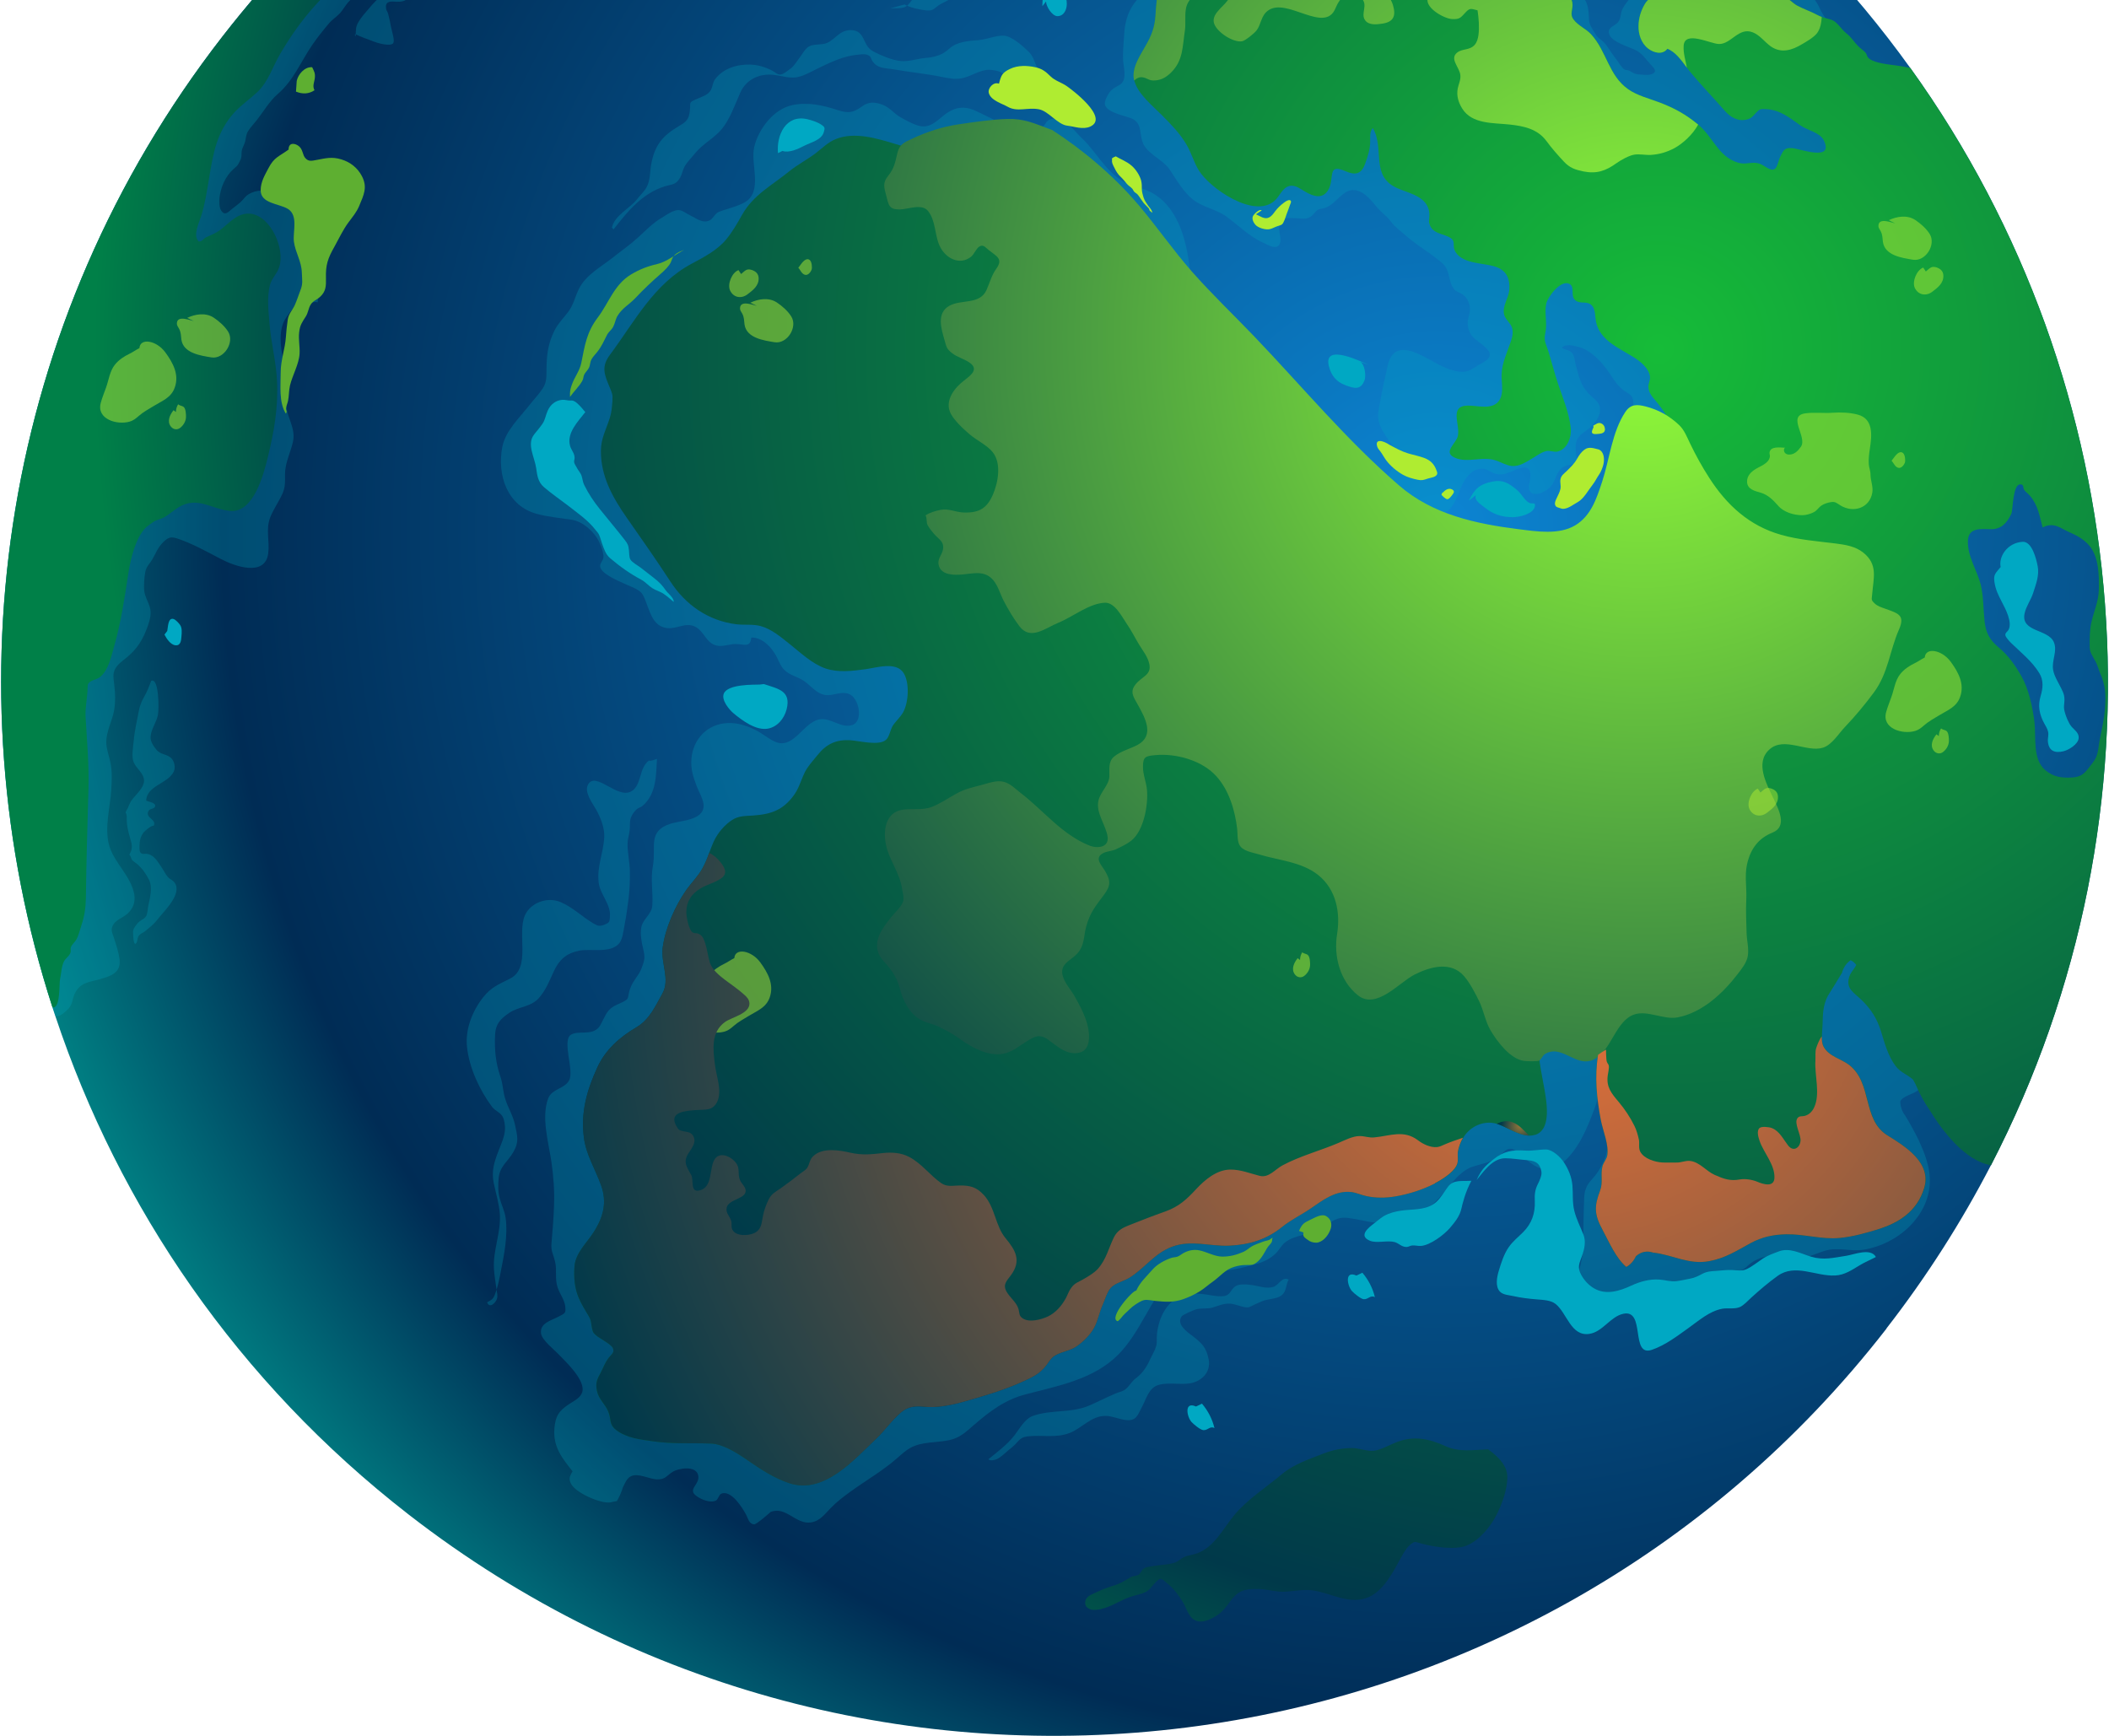 <svg width="492" height="405" viewBox="0 0 492 405" fill="none" xmlns="http://www.w3.org/2000/svg">
<path fill-rule="evenodd" clip-rule="evenodd" d="M440.118 309.938C356.873 417.131 202.495 436.568 95.303 353.323C55.457 322.384 27.738 281.596 12.914 237.065C12.667 236.354 12.45 235.658 12.218 234.962C-11.933 160.217 0.106 75.203 51.918 8.479C73.879 -19.806 100.815 -41.984 130.492 -57.765C132.929 -59.071 135.38 -60.318 137.904 -61.508C139.558 -62.334 141.226 -63.161 142.909 -63.93C208.051 -93.941 284.58 -94.521 351.115 -62.973C366.983 -55.445 382.271 -46.089 396.733 -34.876C415.865 -20.023 432.169 -2.922 445.615 15.819H445.63C499.023 90.085 507.073 189.445 464.457 271.848C457.625 285.033 449.517 297.783 440.089 309.924L440.118 309.938Z" fill="url(#paint0_radial_8_22139)"/>
<path opacity="0.27" d="M348.243 134.746C343.804 130.685 342.005 127.102 336.508 127.595C335.347 127.697 333.781 128.117 332.679 127.726C331.939 127.464 331.591 126.812 330.938 126.507C330.387 126.246 329.981 126.551 329.429 126.304C328.095 125.695 326.731 124.143 325.571 123.258C324.164 122.199 322.859 121.851 321.147 121.358C317.782 120.386 314.054 120.357 310.747 119.226C306.932 117.92 303.146 113.902 302.261 109.971C301.812 108.028 302.174 106.896 302.856 105.17C303.407 103.778 304.278 102.4 304.075 100.833C303.581 97.091 300.912 96.046 297.707 97.642C294.907 99.049 295.357 101.965 294.632 104.329C293.689 104.198 291.934 100.238 291.586 99.325C290.773 97.134 291.731 94.871 290.44 92.899C289.033 90.738 284.957 89.331 285.624 86.111C286.03 84.152 289.018 82.76 288.452 80.526C286.393 80.105 284.812 79.554 283.115 78.002C278.691 73.941 278.197 69.357 277.661 63.787C277.022 57.1 275.282 48.847 269.001 45.119C266.709 43.756 263.852 43.523 261.589 42.073C257.629 39.535 255.657 35.299 252.349 32.21C250.507 30.483 248.186 26.756 245.024 27.829C244.052 28.163 243.994 28.96 243.284 29.555C242.312 30.382 240.644 31.049 239.425 31.006C237.786 30.948 236.162 29.99 234.74 29.294C232.521 28.206 230.273 27.176 228.053 26.074C224.717 24.406 222.353 25 219.582 27.394C217.682 29.018 216.174 30.106 213.592 29.105C212.417 28.656 211.097 27.945 209.995 27.307C208.617 26.524 207.587 25.131 206.093 24.522C204.163 23.739 202.669 23.666 201.074 24.841C199.014 26.364 197.81 26.466 195.373 25.668C191.965 24.551 188.556 23.782 184.915 24.507C180.52 25.378 176.995 30.048 175.966 34.226C174.95 38.36 178.199 44.815 173.558 47.295C172.107 48.064 170.671 48.426 169.192 48.919C168.728 49.065 167.683 49.384 167.306 49.645C166.639 50.138 166.305 51.052 165.551 51.414C163.897 52.227 162.389 50.878 161.011 50.254C160.315 49.935 159.488 49.282 158.763 49.079C157.37 48.687 155.441 50.181 154.382 50.805C152.279 52.038 150.683 53.721 148.899 55.36C147.071 57.042 144.968 58.493 143.025 60.045C140.211 62.293 136.628 64.121 135.003 67.501C134.089 69.401 133.828 71.083 132.508 72.824C131.45 74.216 130.202 75.449 129.404 77.016C127.881 80.047 127.548 82.6 127.49 86.009C127.461 87.721 127.606 89.07 126.648 90.564C125.792 91.898 124.603 93.116 123.631 94.364C121.325 97.337 117.902 100.485 117.176 104.285C115.915 110.914 118.366 118.08 125.299 119.907C127.983 120.618 130.724 120.85 133.437 121.271C135.946 121.662 138.644 124.041 139.775 126.42C140.225 127.363 140.66 128.581 140.776 129.626C140.892 130.728 139.993 131.207 139.993 132.048C139.993 133.716 143.982 135.399 145.374 136.051C146.578 136.617 148.667 137.313 149.552 138.227C150.205 138.909 150.567 140.113 150.901 140.998C151.815 143.391 152.641 146.234 155.702 146.539C157.994 146.771 159.981 145.074 162.215 146.234C164.347 147.351 164.71 150.063 167.205 150.615C168.67 150.948 170.106 150.237 171.571 150.252C173.601 150.252 175.008 151.209 175.269 148.743C177.924 148.656 180.216 151.267 181.245 153.356C181.782 154.458 182.101 155.401 182.957 156.272C184.219 157.548 185.916 157.824 187.381 158.752C188.788 159.651 189.847 161.073 191.384 161.798C193.807 162.944 195.794 161.029 198.042 161.9C200.465 162.828 201.451 168.224 198.869 169.138C196.2 170.08 193.691 167.223 190.993 167.861C187.468 168.702 185.321 174.287 181.449 173.272C179.911 172.865 178.141 171.313 176.72 170.559C174.515 169.413 172.223 168.572 169.714 168.688C165.043 168.906 161.693 172.387 161.301 177.028C161.098 179.465 161.751 181.322 162.563 183.498C162.882 184.368 164.158 186.645 164.158 187.878C164.158 191.461 158.879 191.374 156.384 192.186C150.988 193.956 153.135 197.611 152.308 202.035C151.728 205.154 152.38 208.084 152.177 211.231C152.047 213.364 149.914 214.408 149.595 216.41C149.334 217.947 149.639 219.731 150.002 221.196C150.524 223.314 150.466 223.851 149.595 226.07C148.986 227.593 147.811 228.681 147.202 230.16C145.926 233.236 147.594 232.786 143.982 234.367C141.661 235.397 141.429 236.601 140.341 238.617C139.862 239.502 139.804 239.763 138.963 240.3C137.28 241.373 134.771 240.474 133.219 241.387C131.014 242.678 134.017 249.8 132.769 252.063C131.667 254.065 128.751 254.007 127.896 256.241C126.213 260.636 127.983 266.597 128.621 270.949C129.114 274.343 129.361 277.578 129.259 280.986C129.172 284.032 128.911 287.093 128.65 290.124C128.49 291.88 129.085 292.634 129.491 294.36C129.999 296.478 129.361 298.262 130.115 300.452C130.594 301.845 131.696 303.281 131.856 304.76C132.03 306.414 131.87 306.356 130.26 307.197C128.534 308.096 125.822 308.72 126.228 311.171C126.489 312.709 129.375 314.957 130.405 316.06C131.74 317.496 136.7 321.978 135.815 324.821C135.395 326.155 133.828 326.88 132.769 327.577C130.318 329.187 129.564 330.42 129.332 333.306C128.998 337.629 131.174 340.211 133.567 343.271C132.871 344.417 132.566 345.142 133.35 346.404C134.641 348.478 140.878 351.22 142.879 350.393C143.228 350.335 143.561 350.263 143.909 350.205C144.504 349.189 144.983 348.116 145.316 346.984C145.853 346.013 146.172 344.78 147.42 344.316C149.03 343.721 151.438 345.026 153.091 345.128C155.252 345.273 155.47 344.257 157.036 343.315C158.24 342.604 162.229 341.821 162.853 344.083C163.535 346.564 159.56 347.521 163.245 349.508C164.231 350.045 165.957 350.654 167.045 350.06C167.567 349.769 167.698 348.725 168.249 348.493C170.599 347.492 173.224 351.858 174.036 353.338C174.501 354.179 174.733 355.615 175.966 355.629C176.531 355.629 179.867 352.699 179.751 352.757C183.378 351.292 185.655 355.746 189.209 355.18C191.312 354.846 192.414 353.236 193.85 351.771C195.214 350.364 196.708 349.233 198.303 348.072C201.973 345.403 206.02 343.097 209.414 340.08C211.547 338.18 212.707 337.237 215.564 336.744C217.508 336.41 219.568 336.396 221.497 335.975C223.948 335.453 225.384 334.017 227.168 332.479C230.896 329.259 234.407 326.576 239.237 325.314C246.779 323.327 255.134 321.833 260.878 316.031C266.042 310.809 268.305 303.31 273.309 297.87C275.412 295.593 276.921 295.071 280.011 295.825C284.797 296.985 288.003 296.304 292.746 294.984C294.617 294.462 296.14 293.823 297.547 292.489C298.33 291.749 298.867 290.661 299.665 289.965C302.029 287.934 305.931 288.181 308.6 286.382C310.732 284.946 311.922 283.8 314.576 284.163C319.044 284.772 322.394 286.194 327.036 285.004C331.895 283.757 334.753 280.798 337.828 277.041C339.38 275.141 341.164 272.965 343.572 272.182C345.588 271.529 347.488 271.282 349.33 270.049C349.94 269.643 351.144 268.236 351.782 268.077C353.044 267.772 353.377 268.425 354.451 269.237C356.655 270.905 359.092 273.618 362.138 272.588C365.823 271.326 368.477 266.844 369.942 263.624C371.915 259.272 373.481 254.674 374.381 249.989C374.975 246.87 375.265 243.708 375.672 240.575C376.324 235.571 377.586 230.842 378.964 225.983C380.893 219.224 383.635 212.885 385.898 206.256C388.436 198.815 386.928 191.94 387.029 184.194C387.116 178.493 388.03 165.555 395.427 163.669C402.158 161.958 408.468 167.179 414.908 165.192C417.707 164.322 420.188 160.551 421.638 158.143C424.307 153.704 425.787 148.598 426.642 143.536C427.701 137.168 428.267 130.859 422.044 127.044C417.374 124.172 411.412 122.127 405.871 122.605C403.652 122.794 401.52 123.853 399.344 124.273C396.704 124.781 394.035 124.621 391.41 125.216C390.989 126.014 392.236 127.914 392.773 128.668C394.151 130.583 396.356 130.264 398.358 131.004C400.011 131.613 401.012 132.889 402.521 133.774C405.044 135.254 407.858 135.993 410.469 137.255C414.226 139.069 412.747 144.058 410.788 146.858C407.8 151.122 402.288 147.641 397.995 148.033C395.66 148.236 393.803 149.382 391.642 150.092C388.929 150.992 386.521 150.441 383.78 150.223C381.111 150.005 378.645 150.847 376.034 150.731C373.699 150.615 371.219 149.179 369.115 148.294C364.329 146.278 358.512 144.755 354.465 141.404C352.855 140.084 351.39 138.575 350.056 136.98C348.243 134.819 347.662 134.035 348.286 134.746H348.243Z" fill="#00A8C3"/>
<path opacity="0.27" d="M382.591 -4.01C381.677 -1.558 379.719 -0.18 378.529 2.039C377.978 3.069 378.239 4.2 377.47 5.172C376.774 6.057 375.135 6.274 375.323 7.638C375.628 9.872 380.328 10.945 381.923 11.873C383.171 12.599 384.027 13.933 384.998 14.948C385.84 15.833 386.811 16.776 385.274 17.313C384.433 17.603 383.243 17.414 382.387 17.371C381.271 17.313 380.981 16.936 379.994 16.457C379.603 16.268 379.327 16.457 378.834 16.123C378.326 15.775 377.76 14.789 377.398 14.296C376.643 13.324 375.947 12.352 375.28 11.322C374.801 10.582 374.308 9.915 373.539 9.335C372.611 8.639 372.335 8.247 371.828 7.333C371.291 6.362 370.754 5.854 370.696 4.49C370.638 3.17 370.595 1.763 370.029 0.501C369.652 -0.34 368.912 -0.949 368.361 -1.761C367.607 -2.849 367.186 -4.024 366.606 -5.243C366.026 -6.49 365.779 -7.157 364.706 -8.042C363.212 -9.26 361.689 -10.551 360.108 -11.668C356.626 -14.149 351.506 -13.032 347.662 -14.671C345.588 -15.541 343.746 -17.325 341.672 -18.065C340.497 -18.486 339.235 -18.152 338.045 -17.76C335.725 -16.992 334.361 -17.064 331.953 -17.702C328.994 -18.5 326.195 -19.385 323.163 -19.893C321.176 -20.226 320.9 -19.414 319.784 -17.934C318.739 -16.556 318.42 -16.078 316.65 -16.614C312.908 -17.746 310.631 -20.908 308.063 -23.635C306.932 -24.839 305.046 -25.637 303.567 -26.449C301.942 -27.348 300.361 -28.146 299.085 -29.568C297.852 -30.931 297.301 -31.83 295.284 -31.903C293.892 -31.961 292.195 -31.627 290.817 -31.236C287.756 -30.365 284.739 -29.002 281.925 -27.595C280.17 -26.725 278.836 -26.13 278.285 -24.041C277.864 -22.446 278.531 -20.879 278.285 -19.284C278.009 -17.557 277.414 -16.905 276.428 -15.483C275.224 -13.728 274.151 -11.48 273.295 -9.522C272.54 -7.81 272.323 -6.475 270.901 -5.127C269.639 -3.923 268.203 -2.835 266.883 -1.674C263.446 1.357 262.416 4.273 262.198 8.798C262.111 10.553 261.894 12.367 262.01 14.122C262.082 15.34 262.43 16.544 262.314 17.777C262.097 20.054 260.574 19.779 259.21 21.099C258.63 21.664 257.803 23.173 257.745 23.971C257.557 26.349 262.938 26.988 264.432 27.858C266.521 29.076 265.767 31.687 266.738 33.602C268.058 36.199 271.308 37.185 272.932 39.651C274.441 41.943 276.181 44.931 278.372 46.613C280.663 48.383 283.738 48.818 286.117 50.529C289.004 52.618 291.47 55.244 294.777 56.665C295.546 56.999 297.156 58.043 298.069 57.448C299.273 56.651 298.446 54.62 298.417 53.532C298.359 50.66 299.999 50.82 302.493 50.921C304.06 50.979 304.829 51.327 306.076 50.312C306.497 49.964 306.729 49.514 307.15 49.166C307.759 48.629 308.208 48.789 308.919 48.571C310.993 47.933 312.067 46.062 313.807 44.945C315.49 43.872 317.158 44.35 318.58 45.525C319.696 46.439 320.581 47.585 321.495 48.673C322.235 49.543 323.265 50.225 323.976 51.066C324.614 51.835 324.933 52.386 325.745 53.068C327.471 54.547 328.951 55.911 330.836 57.231C332.693 58.522 334.608 59.827 336.348 61.292C338.394 62.989 337.712 65.325 339.075 67.268C339.467 67.82 339.714 67.921 340.294 68.197C341.556 68.791 342.237 69.372 342.745 70.909C343.383 72.838 342.179 74.042 342.426 75.942C342.818 78.945 344.863 79.351 346.705 81.208C348.707 83.224 346.792 84.109 344.877 85.211C343.485 86.009 342.585 86.85 340.845 86.734C337.77 86.531 335.13 84.761 332.504 83.355C328.965 81.454 324.918 80.134 323.787 85.081C323.163 87.822 322.539 90.52 322.046 93.29C321.582 95.843 321.016 97.454 322.206 99.861C323.062 101.602 324.28 103.009 325.281 104.648C326.369 106.432 326.035 107.549 324.918 109.188C324.251 110.16 323.656 110.943 324.048 112.191C324.599 113.25 325.353 114.149 326.296 114.889C327.399 116.005 328.545 117.079 329.734 118.094C331.01 119.081 332.838 120.372 334.55 120.43C337.161 120.517 339.061 118.181 339.902 116.005C340.845 113.554 342.339 109.319 345.777 109.348C346.865 109.348 347.72 110.189 348.736 110.494C350.563 111.045 351.854 110.305 353.493 109.638C356.133 108.564 357.395 108.869 356.917 112.002C356.8 112.727 356.423 113.975 356.917 114.642C358.091 116.252 361.108 114.366 361.877 113.366C362.733 112.263 362.98 110.856 363.806 109.754C364.952 108.216 366.287 108.709 367.81 107.984C367.94 106.273 367.244 104.59 367.781 102.893C368.259 101.399 369.652 100.877 370.754 99.919C371.799 99.02 373.119 97.424 373.264 95.974C373.467 93.856 371.842 93.131 370.609 91.84C368.637 89.766 368.23 87.517 367.534 84.878C367.331 84.109 367.317 83.137 366.824 82.47C366.113 81.498 365.184 81.773 364.372 81.121C365.155 80.091 367.23 80.686 368.289 80.947C370.87 81.599 373.162 83.949 374.7 85.98C376.02 87.721 376.876 89.577 378.602 90.941C379.254 91.448 380.226 91.84 380.676 92.536C381.691 94.103 380.299 96.917 380.038 98.599C379.806 100.079 380.386 101.37 380.241 102.806C380.183 103.488 379.806 104.097 379.791 104.851C379.762 107.099 380.473 109.464 380.893 111.625C381.459 114.54 380.908 117.267 379.124 119.719C378.166 121.024 376.919 122.388 377.412 124.099C378.079 126.449 381.401 128.567 383.011 130.148C383.925 131.047 384.897 131.918 385.767 132.875C387.493 134.775 388.842 137.488 391.178 138.793C394.673 140.751 398.691 139.823 401.897 137.836C402.622 137.386 403.782 136.197 404.624 136.124C404.914 136.095 406.306 136.907 406.451 136.98C407.322 137.458 408.54 138.198 409.207 138.953C409.701 139.489 409.86 140.214 410.165 140.867C410.861 142.361 411.122 142.405 412.848 143.115C414.429 143.768 417.519 145.059 418.157 146.872C418.273 147.743 418.375 148.598 418.491 149.469C418.317 152.283 418.491 155.068 418.969 157.853C419.521 162.088 419.651 166.643 422.146 170.211C423.321 172.662 425.41 173.91 428.441 173.953C431.067 174.113 433.692 174.243 436.317 174.345C437.492 176.318 438.261 178.45 438.609 180.742C439.799 184.731 441.699 188.342 444.324 191.577C445.702 193.187 447.283 194.536 449.082 195.609C449.546 195.812 449.938 196.088 450.286 196.465C452.969 200.033 447.573 204.196 445.209 205.516C441.51 207.039 437.739 208.359 433.91 209.462C430.66 210.767 428.441 213.059 427.266 216.337C426.526 217.744 425.787 219.151 425.047 220.544C422.015 223.604 418.578 226.114 414.734 228.072C410.136 231.103 406.074 234.715 402.535 238.936C399.344 243.23 395.166 246.058 390.003 247.407C386.521 247.958 383.258 247.407 380.226 245.753C379.037 244.956 377.76 244.695 376.411 244.97C375.657 245.188 374.105 246.203 373.597 246.827C372.306 248.422 373.351 250.801 373.829 252.498C374.482 254.776 374.714 257.111 374.859 259.475C375.106 263.334 375.744 267.177 374.163 270.876C373.452 272.486 372.495 273.937 371.306 275.228C370.131 276.432 369.55 277.911 369.565 279.652C369.42 283.133 369.362 286.614 369.405 290.096C369.304 292.663 368.825 295.158 367.969 297.58C367.505 300.858 368.956 302.729 372.19 303.6C373.8 304.122 375.382 304.064 376.919 303.426C378.544 302.164 380.241 301.003 382.01 299.944C383.591 299.132 385.245 298.886 386.971 299.219C389.176 299.538 391.395 299.538 393.614 299.248C398.488 298.886 403.217 298.552 407.293 295.709C408.613 294.346 410.208 293.504 412.05 293.156C413.617 293.287 415.154 293.562 416.663 293.968C419.97 294.229 422.523 292.837 425.584 291.851C428.775 290.821 431.531 292.083 434.838 291.546C442.7 290.27 450.358 283.641 450.213 275.141C450.155 271.935 448.908 268.86 447.602 265.988C446.645 264.059 445.615 262.173 444.498 260.331C443.715 259.316 443.323 258.199 443.309 256.966C443.773 255.718 446.616 255.196 447.544 254.282C448.951 252.571 449.851 250.598 450.228 248.393C450.822 246.145 451.243 243.882 451.519 241.576C451.678 239.531 451.272 237.065 451.475 235.136C452.244 233.671 452.81 232.133 453.187 230.494C454.594 224.982 455.58 219.412 456.146 213.741C456.668 205.734 455.058 198.148 451.301 191.011C446.805 182.845 443.309 174.258 440.814 165.265C438.783 154.763 438.072 144.16 438.696 133.47C439.189 122.736 437.782 112.263 434.49 102.037C431.864 94.378 428.078 87.358 423.118 80.99C420.579 78.771 418.52 76.204 416.939 73.288C420.391 69.662 424.713 67.297 428.673 64.251C433.561 60.495 438.493 55.157 437.985 48.354C437.637 43.538 435.723 39.288 433.097 35.314C430.834 31.89 427.832 29.715 426.28 25.943C427.223 24.594 428.557 24.217 430.269 24.783C431.56 25.32 432.778 25.291 433.968 24.696C433.619 19.677 431.052 14.455 429.094 9.857C427.933 7.159 426.178 4.984 424.742 2.445C424.032 0.719 422.987 -0.76 421.566 -1.993C419.114 -3.473 416.445 -4.329 413.573 -4.575C411.282 -4.72 409.091 -5.257 406.988 -6.171C405.291 -7.172 403.753 -8.376 402.361 -9.783C401.085 -11.059 399.779 -12.292 398.43 -13.481C397.85 -14.018 397.226 -14.091 396.573 -13.728C395.95 -13.394 395.283 -13.206 394.572 -13.162C393.411 -13.148 392.352 -12.814 391.381 -12.162C389.292 -10.885 387.203 -9.159 385.288 -7.636C383.939 -6.562 381.938 -5.402 382.504 -4.039L382.591 -4.01Z" fill="#00A8C3"/>
<path opacity="0.27" d="M23.503 228.405C20.892 229.131 18.774 229.131 17.469 231.756C16.816 233.047 17.019 234.12 16.047 235.237C15.51 235.832 14.698 236.586 13.973 236.92C13.654 237.05 13.277 237.108 12.914 237.079C12.667 236.369 12.45 235.672 12.218 234.976C-11.933 160.231 0.106 75.217 51.918 8.494C73.879 -19.791 100.815 -41.969 130.492 -57.751C132.929 -59.056 135.38 -60.304 137.904 -61.493C137.034 -60.55 136.062 -59.666 135.119 -58.795C134.336 -58.085 133.335 -57.577 132.552 -56.866C131.696 -56.068 131.159 -55.068 130.289 -54.313C126.924 -51.267 124.574 -47.539 122.688 -43.464C121.543 -41.056 120.426 -38.662 119.149 -36.356C117.148 -32.701 114.435 -29.539 111.882 -26.188C110.548 -24.476 110.446 -22.518 110.026 -20.415C109.59 -18.152 109.199 -15.918 108.764 -13.655C108.473 -12.118 107.516 -10.841 106.051 -10.174C104.296 -9.348 103.107 -9.681 101.395 -9.942C100.351 -10.058 99.466 -9.783 98.392 -9.696C97.45 -9.638 96.521 -9.826 95.549 -9.478C93.939 -8.927 92.576 -7.752 91.329 -6.679C88.21 -4.039 83.902 -2.487 81.189 0.574C80.508 1.357 80.014 2.3 79.333 3.054C78.506 3.939 77.505 4.548 76.722 5.477C75.431 7 74.024 8.769 72.892 10.408C70.151 14.383 68.512 18.763 64.741 21.983C62.855 23.608 61.433 26.074 59.91 28.018C59.272 28.844 58.474 29.642 57.923 30.527C57.343 31.397 57.43 32.093 57.183 33.036C56.98 33.791 56.502 34.487 56.386 35.27C56.299 35.966 56.415 36.401 56.197 37.069C56.183 37.083 55.776 37.954 55.747 37.997C55.37 38.751 55.182 38.809 54.428 39.477C52.614 41.058 51.439 43.814 51.207 46.163C51.135 46.976 51.12 48.383 51.57 49.079C52.455 50.486 53.253 49.456 54.21 48.673C55.022 48.02 55.98 47.382 56.647 46.613C57.328 45.786 57.706 45.38 58.736 44.945C60.621 44.118 63.044 44.365 64.654 45.583C65.829 46.497 66.902 46.57 68.323 46.976C70.006 47.454 71.558 48.136 73.197 48.789C73.995 49.093 74.213 48.919 74.764 49.63C75.17 50.08 75.692 51.385 75.997 51.937C76.736 53.315 77.099 55.215 76.432 56.68C75.373 58.986 72.994 59.9 73.139 62.757C73.212 64.092 73.995 65.571 74.358 66.906C74.749 68.327 74.169 69.299 74.111 70.532C72.544 70.184 71.645 71.388 70.34 71.736C69.861 71.852 69.121 71.692 68.671 71.867C67.932 72.229 67.192 73.491 66.728 74.144C64.915 76.697 65.408 81.034 66.075 83.877C66.351 85.095 66.597 86.284 66.945 87.503C67.061 87.982 67.38 88.678 67.453 89.171C67.685 90.607 67.177 91.622 66.902 93.015C66.162 96.772 69.179 99.368 68.338 103.081C67.888 105.098 66.989 106.998 66.641 109.014C66.249 111.175 66.858 112.93 65.959 115.034C65.089 116.992 63.798 118.761 63.029 120.734C61.941 123.563 62.956 126.275 62.565 129.147C61.825 134.615 54.776 132.121 51.57 130.438C48.234 128.712 44.97 126.841 41.358 125.637C39.908 125.173 39.328 125.303 38.153 126.406C36.76 127.755 36.441 128.958 35.542 130.482C34.947 131.511 34.164 132.121 33.917 133.339C33.671 134.499 33.482 136.748 33.656 137.923C33.816 139.156 34.541 140.345 34.918 141.534C35.397 143.014 35.005 144.595 34.468 146.075C33.381 149.121 32.119 151.253 29.638 153.327C28.376 154.357 26.882 155.314 26.534 156.953C26.346 157.911 26.592 159.071 26.679 160.014C26.911 161.958 26.955 163.727 26.621 165.729C26.172 168.195 24.794 170.632 24.794 173.126C24.794 174.766 25.49 176.434 25.78 178.015C26.186 180.132 26.085 182.134 25.954 184.266C25.693 188.357 24.402 192.882 25.374 196.9C26.23 200.411 29.116 203.036 30.567 206.3C31.669 208.751 31.916 211.13 29.769 213.132C28.594 214.234 26.781 214.568 26.186 216.221C25.881 217.062 26.215 217.744 26.491 218.542C27.056 220.268 27.666 222.023 27.898 223.836C28.26 226.897 25.925 227.724 23.416 228.405H23.503Z" fill="#00A8C3"/>
<path d="M433.039 225.142C432.459 226.244 431.647 226.897 431.328 228.144C430.66 230.712 432.561 231.64 434.185 233.207C436.433 235.368 437.884 237.602 438.812 240.619C439.668 243.404 440.451 246.363 442.236 248.727C443.338 250.207 445.02 250.714 446.282 251.875C446.485 252.237 446.689 252.6 446.863 252.948C447.762 255.095 448.879 257.14 450.213 259.084C453.23 263.957 458.409 270.818 464.472 271.863C507.088 189.459 499.037 90.099 445.644 15.862H445.63C444.643 15.63 443.686 15.485 442.729 15.326C441.119 15.079 437.594 14.832 436.085 13.701C435.418 13.179 435.592 12.729 435.23 12.309C434.722 11.714 434.084 11.38 433.518 10.8C432.445 9.727 431.951 8.711 430.689 7.739C429.427 6.724 428.659 5.129 427.339 4.65C426.439 4.331 425.758 4.229 425.003 3.954C424.655 3.823 424.278 3.678 423.843 3.431C422.393 2.663 420.797 2.141 419.347 1.357C418.157 0.705 417.301 -0.34 416.141 -0.993C414.748 -1.834 413.312 -2.08 411.891 -2.487C409.352 -3.197 406.742 -5.025 404.464 -6.316C401.52 -7.941 394.253 -12.553 391.888 -8.39C391.25 -7.259 391.294 -6.287 390.351 -5.214C389.379 -4.14 388.248 -3.487 387.247 -2.385C386.159 -1.109 384.592 -0.528 383.708 0.966C382.779 2.561 382.286 4.229 382.257 6.013C382.199 7.914 382.837 10.046 384.491 11.322C385.796 12.338 387.856 12.889 388.987 11.38C390.873 12.076 392.28 14.078 393.542 15.79C393.89 16.268 394.238 16.718 394.586 17.124C397.096 20.112 399.823 22.926 402.376 25.856C403.739 27.408 405.509 28.424 407.626 27.858C408.613 27.582 408.975 27.06 409.585 26.393C410.527 25.392 410.614 25.392 412.05 25.465C415.256 25.624 417.548 27.51 420.086 29.309C421.609 30.382 424.583 30.89 425.482 32.775C427.861 37.751 419.985 34.719 418.128 34.559C416.315 34.4 416.054 35.038 415.314 36.532C414.632 37.91 414.661 40.318 412.689 39.375C411.398 38.751 410.875 38.041 409.323 37.983C407.887 37.954 406.901 38.389 405.436 37.939C400.823 36.547 399.707 32.007 396.153 29.062C393.368 26.756 390.699 25.276 387.334 23.985C384.853 23.028 381.996 22.375 379.835 20.823C375.294 17.603 374.859 12.004 371.233 8.044C370.029 6.724 368.158 6.013 367.128 4.577C366.113 3.243 367.128 2.17 366.838 0.603C366.533 -1.094 365.3 -1.935 363.966 -2.936C361.761 -4.575 359.615 -6.272 357.453 -7.955C354.523 -10.261 351.999 -12.495 348.068 -12.22C346.836 -12.147 345.675 -11.639 344.442 -11.567C342.832 -11.465 341.208 -11.857 339.627 -12.147C335.739 -12.901 332.708 -15.614 328.951 -16.441C325.716 -17.18 324.193 -14.337 321.365 -13.38C315.606 -11.465 310.906 -15.048 306.323 -18.051C303.088 -20.183 299.883 -22.402 296.677 -24.563C294.835 -25.811 292.644 -28.001 290.353 -28.161C286.799 -28.422 286.567 -25.173 284.884 -22.91C283.709 -21.358 282.114 -19.82 281.302 -18.065C280.17 -15.614 278.865 -13.713 276.631 -12.017C273.382 -9.536 271.815 -7.563 270.626 -3.56C269.915 -1.167 269.741 1.154 269.596 3.62C269.407 6.42 268.668 8.305 267.29 10.713C266.013 12.976 263.91 15.993 264.621 18.807C264.621 18.879 264.621 18.923 264.664 18.981C265.549 22.027 268.943 24.725 271.061 26.872C273.179 29.004 275.18 31.035 276.732 33.631C277.922 35.589 278.473 37.823 279.677 39.767C282.201 43.886 292.441 51.037 297.272 46.903C298.548 45.844 299.114 43.727 300.927 43.364C302.203 43.103 303.523 44.176 304.553 44.757C306.468 45.859 308.557 46.512 309.862 44.307C311.443 41.609 309.456 37.997 313.88 39.941C316.186 40.942 317.622 40.666 318.507 38.084C319.044 36.59 319.595 34.907 319.638 33.312C319.696 32.21 319.421 30.788 320.262 29.874C323.091 34.675 319.595 41.043 325.905 43.872C328.269 44.945 331.91 45.612 333.056 48.238C333.404 49.035 333.505 49.659 333.447 50.559C333.418 51.545 333.201 51.588 333.563 52.517C334.26 54.301 335.971 54.417 337.741 55.171C340.076 56.187 338.481 57.173 339.612 58.884C341.527 61.785 346.531 61.234 349.316 62.395C351.535 63.294 352.289 65.18 352.101 67.617C351.941 69.604 350.389 71.431 350.897 73.418C351.216 74.608 352.434 75.377 352.754 76.523C353.116 77.843 352.681 79.032 352.246 80.25C351.231 83.209 350.085 85.4 350.331 88.62C350.418 89.969 350.621 91.826 349.94 93.102C348.504 95.843 344.761 94.596 342.441 94.625C337.987 94.683 340.656 98.933 340.105 101.689C339.728 103.473 336.522 105.46 339.351 106.766C342.353 108.158 346.067 106.258 349.272 107.534C350.346 107.941 351.477 108.579 352.623 108.709C354.451 108.912 356.133 107.723 357.656 106.824C358.585 106.258 359.702 105.431 360.847 105.214C361.631 105.098 362.559 105.504 363.299 105.359C365.634 104.851 366.649 101.994 366.432 99.847C366.084 96.409 364.604 92.87 363.502 89.635C362.632 87.082 361.993 84.442 361.181 81.861C360.615 80.134 360.108 79.496 360.499 77.683C361.007 75.377 360.238 73.07 360.717 70.837C361.051 69.285 364.024 65.281 366.055 66.195C367.607 66.92 366.142 69.168 367.665 70.184C368.883 70.982 370.334 70.097 371.422 71.33C372.219 72.229 372.103 73.984 372.321 75.043C373.235 79.453 377.659 81.164 381.155 83.369C382.808 84.413 384.781 86.023 384.926 87.996C384.969 88.794 384.505 89.519 384.549 90.273C384.592 91.912 385.84 92.942 386.754 94.132C388.436 96.337 390.09 98.179 388.61 100.804C388.059 101.834 387.189 102.327 387.029 103.56C386.841 105.011 387.58 106.374 387.972 107.752C388.567 109.942 388.958 111.93 387.856 114.018C386.638 116.339 384.998 117.253 385.825 120.212C386.521 122.794 389.002 124.796 390.873 126.522C392.106 127.653 394.949 130.699 396.922 130.844C398.677 130.989 399.329 129.133 401.114 129.205C403.739 129.307 405.233 132.744 407.38 133.687C410.281 134.964 414.647 130.307 416.663 132.947C417.461 133.977 417.417 135.776 418.157 136.951C419.23 138.619 421.073 139.286 422.422 140.577C423.843 141.955 424.8 143.986 423.712 145.915C422.552 148.076 418.317 149.744 416.257 150.774C413.864 151.978 411.369 152.254 408.801 152.863C406.698 153.385 405.523 152.921 403.463 152.181C401.157 151.354 399.504 151.746 397.081 152.051C396.385 152.138 395.587 152.312 394.891 152.225C393.745 152.094 392.933 151.354 391.758 151.485C390.119 151.63 388.726 153.255 387.972 154.662C387.377 155.793 387.74 158.752 386.667 159.376C385.463 160.072 382.489 158.911 380.995 159.274C379.748 159.593 377.775 160.42 377.18 161.682C376.556 163.031 376.542 164.83 376.15 166.266C375.831 167.484 374.772 168.76 374.308 169.935C372.698 174.026 373.177 178.45 373.771 182.729C374.685 189.198 378.935 194.26 379.951 200.541C380.908 206.459 378.906 213.233 376.092 218.469C374.845 220.79 373.612 222.792 372.655 225.272C371.204 228.028 370.798 230.973 371.465 234.135C371.886 235.963 372.335 237.79 372.8 239.618C373.119 241.837 373.177 243.824 372.8 246.044C372.785 246.058 372.8 246.087 372.8 246.102C371.944 251.309 372.481 256.255 373.452 261.39C373.902 263.754 375.425 267.25 374.917 269.687C374.729 270.514 374.047 271.268 373.815 272.095C373.322 274.067 373.989 275.764 373.293 277.694C371.842 281.523 371.871 283.365 373.931 287.136C375.469 289.994 376.919 293.475 379.37 295.593C380.4 295.027 381.126 294.186 381.619 293.098C382.808 292.054 384.143 291.764 385.608 292.242C390.264 292.764 393.905 295.143 398.735 294.244C402.492 293.562 405.132 291.822 408.381 290.037C411.035 288.587 413.719 288.036 416.707 287.978C420.899 287.905 424.931 289.225 429.152 288.834C432.256 288.543 435.172 287.688 438.16 286.803C443.12 285.28 447.269 282.567 448.908 277.244C450.735 271.311 444.498 267.468 440.35 264.9C434.446 261.245 436.927 252.73 431.4 248.451C429.5 247.015 426.643 246.45 425.453 244.187C425.09 243.534 425.018 242.635 425.032 241.779C425.032 240.807 425.163 239.835 425.178 239.081C425.236 236.601 425.265 234.468 426.454 232.264C427.556 230.523 428.63 228.753 429.718 226.955C430.051 225.722 430.704 224.736 431.719 224.025C432.256 224.271 432.72 224.663 433.039 225.142ZM474.611 168.441C474.176 164.975 473.262 160.696 471.565 157.751C470.129 155.213 468.461 152.848 466.198 150.992C464.167 149.309 463.268 147.612 462.978 144.987C462.673 142.216 462.731 138.996 462.064 136.327C461.194 133.02 458.931 129.698 459.09 126.145C459.235 122.924 462.253 123.461 464.617 123.461C466.88 123.461 468.287 121.909 469.215 119.849C469.607 119.037 469.505 113.003 471.304 113.003C472.217 112.988 471.898 113.888 472.203 114.294C472.595 114.816 473.146 115.164 473.566 115.672C475.452 117.891 475.8 120.386 476.511 123.055C479.223 121.662 480.848 123.374 482.676 124.128C484.431 124.897 486.099 125.753 487.419 127.319C489.696 130.061 489.682 134.311 489.624 137.662C489.566 140.243 488.507 142.55 487.927 145.016C487.491 146.829 487.491 148.801 487.491 150.673C487.491 152.326 488.086 152.863 488.84 154.284C489.348 155.198 489.551 156.185 489.957 157.127C491.205 159.941 491.292 162.161 491.06 165.236C490.886 167.702 490.349 169.993 489.87 172.401C489.406 174.65 489.638 176.173 488.159 178C486.621 179.929 486.055 181.249 483.328 181.394C480.935 181.525 479.078 181.278 477.178 179.712C474.118 177.173 475.017 172.039 474.611 168.412V168.441Z" fill="url(#paint1_radial_8_22139)"/>
<path d="M358.121 264.755C357.671 264.886 357.236 264.958 356.757 264.944H356.743C354.175 264.871 351.39 262.84 349.171 262.173H349.127C346.226 261.317 342.934 262.739 341.353 265.437V265.466C340.801 266.365 340.323 267.656 340.134 268.7C339.975 269.89 340.381 270.833 339.801 271.979C338.959 273.647 336.348 275.271 334.767 276.084C331.924 277.549 328.661 278.593 325.499 279.13C323.265 279.507 320.915 279.536 318.696 279.043C317.535 278.796 316.346 278.23 315.156 278.1C311.501 277.723 308.586 280 305.757 281.944C303.596 283.423 301.188 284.569 299.143 286.208C295.473 289.182 291.528 290.386 286.77 290.618C282.172 290.821 277.864 289.182 273.382 290.879C269.277 292.416 267.058 295.898 263.417 298.131C262.198 298.886 260.11 299.35 259.123 300.452C258.282 301.366 257.789 303.165 257.267 304.325C256.469 306.066 256.15 308.038 255.265 309.706C254.351 311.418 252.581 313.173 250.957 314.232C249.419 315.233 247.244 315.407 245.793 316.466C245.068 317.002 244.604 317.829 244.067 318.554C242.471 320.643 240.528 321.455 238.134 322.529C233.899 324.415 228.996 325.851 224.529 327.098C221.758 327.852 218.364 328.519 215.521 328.186C213.519 327.983 211.822 328.128 210.198 329.506C208.094 331.275 206.47 333.683 204.483 335.569C199.232 340.544 192.211 348.696 184.147 346.042C180.52 344.852 177.445 342.778 174.356 340.66C172.006 339.036 168.713 336.903 165.841 336.787C161.345 336.628 156.935 336.918 152.453 336.28C149.436 335.845 146.216 335.554 143.706 333.611C141.937 332.233 142.662 331.072 141.85 329.259C141.081 327.446 139.645 326.503 139.224 324.415C138.862 322.572 139.311 321.746 140.153 320.179C140.762 318.99 141.153 317.902 141.937 316.843C142.662 315.915 143.402 315.581 142.967 314.522C142.647 313.681 140.095 312.361 139.369 311.795C138.484 311.07 138.354 311.012 138.107 309.938C137.832 308.691 138.035 308.256 137.281 306.979C136.483 305.601 135.612 304.267 134.989 302.773C134.002 300.481 133.828 297.841 134.017 295.39C134.264 292.358 136.831 290.023 138.412 287.586C140.762 283.974 141.661 280.493 140.196 276.49C138.833 272.66 136.686 269.397 136.193 265.292C135.453 259.446 136.918 254.297 139.355 249.017C141.255 244.869 144.548 241.982 148.45 239.676C151.539 237.848 152.845 234.773 154.498 231.843C156.398 228.463 154.092 224.765 154.6 220.993C155.209 216.497 157.515 211.289 160.141 207.562C161.33 205.893 162.839 204.443 163.839 202.63C164.507 201.455 164.985 200.222 165.435 198.975C165.812 198.046 166.146 197.074 166.595 196.132C167.466 194.304 169.09 192.375 170.816 191.287C172.31 190.329 173.804 190.388 175.588 190.271C177.837 190.112 179.664 189.793 181.26 188.995C182.58 188.357 183.769 187.37 184.915 185.905C186.38 184.063 186.728 182.279 187.729 180.219C188.454 178.74 189.687 177.434 190.717 176.158C192.82 173.533 195.098 172.488 198.42 172.706C200.523 172.851 205.077 174.055 206.687 172.604C207.5 171.923 207.688 170.196 208.283 169.297C209.008 168.195 210.082 167.295 210.72 166.12C211.953 163.814 212.228 159.347 210.807 157.026C209.066 154.255 204.439 155.793 201.93 156.126C198.84 156.533 195.576 156.982 192.53 155.938C189.325 154.792 186.728 152.239 184.103 150.165C182.087 148.569 179.984 146.756 177.431 146.06C175.588 145.567 173.616 145.871 171.759 145.639C165.217 144.827 159.923 141.099 156.413 135.703C153.106 130.627 149.697 125.767 146.245 120.836C142.88 116.005 140.153 111.117 140.182 105.199C140.196 102.226 141.4 100.238 142.256 97.511C142.705 96.09 142.734 95.075 142.865 93.61C142.981 92.072 142.793 91.68 142.183 90.244C140.95 87.314 140.24 85.516 142.314 82.745C148.13 74.912 152.54 66.195 161.432 61.481C164.202 60.016 167.393 58.304 169.38 55.896C170.889 54.054 171.977 52.154 173.137 50.08C175.792 45.409 180.129 43.219 184.132 39.955C186.076 38.389 188.266 37.272 190.268 35.763C191.805 34.588 193.125 33.196 194.953 32.456C199.377 30.657 204.642 32.311 208.965 33.617C214.593 35.343 220.54 36.503 226.429 36.503C234.276 36.532 241.848 37.779 248.738 41.826C253.336 44.524 257.006 49.848 259.471 54.46C261.241 57.767 263.069 60.901 264.374 64.44C266.521 70.372 271.264 74.651 275.354 79.249C278.459 82.76 281.534 86.023 284.029 89.969C285.639 92.507 287.742 94.828 288.859 97.642C289.613 99.615 289.961 101.761 290.846 103.618C292.325 106.635 294.936 109.565 297.011 112.22C300.187 116.252 304.118 119.719 309.035 121.445C317.68 124.52 326.18 126.043 333.041 132.556C335.101 134.499 337.219 136.458 339.206 138.459C340.772 140.055 342.237 141.97 344.225 143.086C346.879 144.624 349.94 145.828 352.783 146.887C357.105 148.468 360.34 150.295 363.981 153.109C365.039 153.936 366.084 154.778 367.157 155.575C369.405 157.287 371.32 157.592 374.395 158.592C368.912 161.9 368.086 161.087 367.186 162.161C366.272 163.249 366.461 164.931 366.795 166.193C367.694 169.674 372.118 172.691 369.507 176.245C367.346 179.219 365.3 181.975 366.33 185.876C366.882 187.893 367.288 189.88 367.636 191.925C367.955 193.666 367.607 195.406 368.085 197.103C369.275 201.295 372.524 203.631 370.74 208.258C368.811 213.204 364.329 216.468 362.385 221.341C359.89 227.593 360.514 234.831 359.266 241.358C358.396 245.826 359.614 249.989 360.34 254.369C360.485 255.254 360.702 256.487 360.804 257.793C361.051 260.65 360.775 263.943 358.106 264.784L358.121 264.755Z" fill="url(#paint2_radial_8_22139)"/>
<path d="M347.184 338.136C343.557 338.267 340.482 338.862 337.233 337.397C333.36 335.641 329.821 334.873 325.658 336.512C324.135 337.106 322.104 338.296 320.48 338.47C318.87 338.644 316.984 337.788 315.244 337.832C312.966 337.875 310.863 338.296 308.731 339.123C305.467 340.399 301.754 341.632 299.056 343.924C295.299 347.086 290.962 349.784 287.829 353.613C285.319 356.688 283.26 360.909 279.329 362.374C278.227 362.795 277.197 362.809 276.109 363.332C275.384 363.68 274.977 364.216 274.165 364.521C272.7 365.072 270.829 365.029 269.277 365.333C268.508 365.478 267.449 365.507 266.811 365.957C266.274 366.349 266.144 367.059 265.535 367.437C265.099 367.712 264.273 367.64 263.75 367.959C262.14 368.931 261.43 369.438 259.529 370.004C258.253 370.396 257.006 370.889 255.787 371.469C254.786 371.948 253.379 372.354 253.176 373.645C252.944 375.139 254.409 375.705 255.671 375.588C258.703 375.313 260.907 373.514 263.692 372.557C264.592 372.252 265.622 372.035 266.521 371.73C268.247 371.15 268.436 370.309 269.654 369.09C270.8 367.944 270.887 368.234 272.25 369.351C273.831 370.642 274.832 371.977 275.92 373.732C276.762 375.081 277.269 377.257 278.778 378.011C280.489 378.881 282.723 377.677 284.188 376.676C285.987 375.443 286.741 373.543 288.279 372.122C289.656 370.86 291.339 370.7 293.152 370.7C295.009 370.7 296.575 371.164 298.374 371.324C300.883 371.542 303.509 370.7 306.062 371.019C310.428 371.571 314.939 374.646 319.45 372.542C322.888 370.932 325.005 366.711 326.746 363.564C327.239 362.664 328.051 361.156 328.878 360.474C330.155 359.415 330.068 359.72 331.721 360.155C334.434 360.88 339.423 361.693 342.136 360.59C345.066 359.401 347.619 356.297 349.04 353.57C350.186 351.365 351.245 348.551 351.535 346.1C351.738 344.374 352.202 341.734 347.169 338.151L347.184 338.136Z" fill="url(#paint3_radial_8_22139)"/>
<path d="M12.566 235.034C12.493 235.034 12.363 235.02 12.232 234.976C-11.919 160.231 0.12 75.217 51.933 8.494C73.893 -19.791 100.829 -41.969 130.507 -57.751C129.462 -56.852 128.476 -55.938 127.504 -55.053C121.615 -49.672 117.945 -42.695 113.579 -36.095C111.157 -32.425 108.735 -28.828 106.573 -24.984C105.326 -22.794 104.354 -20.473 102.715 -18.5C97.725 -12.568 89.762 -11.146 83.452 -7.186C75.779 -2.356 69.963 4.737 65.422 12.468C63.638 15.485 62.652 18.952 60.099 21.418C58.387 23.042 56.4 24.406 54.79 26.103C50.598 30.657 49.742 35.647 48.785 41.565C48.292 44.51 47.813 47.687 46.899 50.515C46.421 52.023 44.956 54.939 46.348 56.331C47.291 56.375 47.364 55.693 48.06 55.374C49.177 54.823 50.25 54.475 51.309 53.692C53.528 52.053 55.341 49.572 58.446 49.862C63.16 50.37 66.568 58.072 65.132 62.337C64.581 64.034 63.305 64.904 62.913 66.761C62.275 69.589 62.623 72.403 62.855 75.29C63.189 79.859 64.421 84.312 64.625 88.91C64.944 95.017 63.928 100.717 62.492 106.621C61.535 110.494 59.214 119.791 53.63 119.197C49.191 118.732 46.087 115.73 41.736 118.297C40.546 119.037 39.342 120.125 38.153 120.763C37.384 121.169 36.586 121.213 35.803 121.749C35.382 122.011 34.352 122.765 34.106 122.997C31.625 125.376 30.48 130.38 29.957 133.687C29.073 139.475 28.217 145.277 26.592 150.919C25.925 153.211 25.345 156.199 23.474 157.838C22.473 158.723 21.08 158.549 20.515 159.637C20.442 159.825 20.413 161.189 20.413 161.189C20.297 163.176 19.876 165.149 19.963 167.121C20.268 172.706 20.79 178.247 20.645 183.846C20.399 192.433 20.137 200.976 20.036 209.563C19.992 211.812 19.702 213.784 18.977 215.931C18.658 216.932 18.353 218.121 17.904 219.05C17.556 219.717 16.874 220.239 16.584 220.877C16.323 221.472 16.656 221.762 16.395 222.371C16.12 223.097 15.278 223.59 14.916 224.315C14.321 225.519 14.292 227.172 14.002 228.492C13.784 229.667 14.089 234.802 12.508 235.063L12.566 235.034Z" fill="url(#paint4_radial_8_22139)"/>
<path d="M245.314 30.28C241.151 28.743 238.961 27.64 234.958 27.756C231.143 27.873 227.227 28.482 223.455 29.033C219.916 29.555 216.217 30.759 212.983 32.268C211.068 33.152 209.864 33.573 209.356 35.676C208.82 37.867 208.66 39.201 207.21 41C205.904 42.624 206.209 43.611 206.716 45.54C207.34 47.861 207.34 48.905 209.937 48.861C211.924 48.818 215.086 47.411 216.522 49.253C218.321 51.53 218.03 54.867 219.22 57.405C220.525 60.204 223.803 62.017 226.501 59.929C227.256 59.349 227.749 57.898 228.518 57.492C229.431 56.999 229.823 57.681 230.592 58.29C232.521 59.842 234.117 60.364 232.39 62.743C231.288 64.266 230.896 66.035 230.113 67.718C228.503 71.141 224.311 69.778 221.468 71.344C218.422 73.027 219.597 76.74 220.308 79.221C220.772 80.831 220.757 81.367 222.135 82.412C223.426 83.398 224.964 83.732 226.269 84.66C228.387 86.183 226.458 87.576 224.848 88.823C222.774 90.418 220.525 93.203 221.584 96.017C222.266 97.86 224.819 100.151 226.269 101.384C227.879 102.762 230.244 103.836 231.578 105.489C233.667 108.086 232.869 112.539 231.636 115.382C230.244 118.587 228.431 119.661 224.906 119.574C222.861 119.516 221.396 118.573 219.379 118.964C218.204 119.197 216.87 119.588 215.913 120.241C216.333 120.995 216.043 121.837 216.391 122.504C216.739 123.185 217.74 124.418 218.277 124.97C219.22 125.927 220.293 126.522 219.989 128.175C219.742 129.539 218.625 130.351 218.988 131.86C219.553 134.282 222.73 134.195 224.616 134.021C226.937 133.818 229.315 133.121 231.259 134.877C232.71 136.182 233.261 138.445 234.117 140.127C235.146 142.115 236.452 144.29 237.801 146.089C240.412 149.556 243.936 146.481 246.954 145.262C250.232 143.942 254.163 140.708 257.803 140.621C260.081 140.563 261.691 143.841 262.793 145.436C263.91 147.046 264.78 148.816 265.796 150.484C266.651 151.891 267.739 153.196 268.102 154.836C268.697 157.446 266.521 157.751 265.027 159.521C263.504 161.334 264.316 162.436 265.433 164.409C267.217 167.571 269.378 171.618 265.39 173.779C263.692 174.693 261.43 175.23 259.878 176.535C258.471 177.725 258.862 179.567 258.804 181.133C258.717 183.208 256.672 184.76 256.237 186.848C255.628 189.807 258.079 192.578 258.398 195.319C258.674 197.742 255.976 198.017 254.09 197.248C247.722 194.681 243.414 189.082 238.12 185.006C236.887 184.063 235.727 182.816 234.204 182.41C232.463 181.96 230.679 182.7 228.996 183.135C226.995 183.657 225.051 184.078 223.223 185.093C221.294 186.152 219.437 187.443 217.378 188.255C215.231 189.097 212.678 188.574 210.473 188.923C206.629 189.532 205.962 193.724 206.687 197.118C207.456 200.73 209.922 203.674 210.43 207.344C210.546 208.156 210.923 209.331 210.734 210.143C210.415 211.492 208.689 212.957 207.833 214.06C206.02 216.381 203.714 219.195 204.947 222.415C205.455 223.735 206.774 224.823 207.601 225.939C208.733 227.448 209.414 228.812 209.908 230.596C210.662 233.381 211.967 236.238 214.578 237.819C215.855 238.588 217.421 238.806 218.77 239.429C220.714 240.329 222.498 241.329 224.224 242.591C226.777 244.448 230.693 246.508 234.044 245.84C236.249 245.405 237.612 244.129 239.44 242.997C241.427 241.75 242.544 241.155 244.531 242.562C246.649 244.071 248.883 246.261 251.769 245.594C255.033 244.854 254.09 239.951 253.263 237.718C252.567 235.846 251.668 234.164 250.696 232.438C249.855 230.944 248.419 229.406 247.94 227.753C247.128 224.924 249.637 224.213 251.233 222.545C253.089 220.587 252.741 218.44 253.437 216.004C254.308 212.914 255.599 211.347 257.499 208.824C259.181 206.59 259.123 205.429 257.731 203.108C256.89 201.716 255.25 200.193 257.31 199.062C258.18 198.583 259.399 198.583 260.342 198.133C261.517 197.582 262.895 196.929 263.91 196.132C266.855 193.782 267.87 187.806 267.58 184.339C267.42 182.468 266.622 180.756 266.637 178.856C266.637 176.492 267.333 176.376 269.552 176.173C274.339 175.723 280.446 177.391 283.782 181.119C286.712 184.382 288.119 189.082 288.612 193.361C288.743 194.478 288.612 195.943 289.076 196.987C289.773 198.583 292.224 198.873 293.718 199.337C298.273 200.73 303.668 201.063 307.527 204.153C311.762 207.562 312.72 212.986 311.922 217.933C311.095 223.038 312.56 228.855 316.781 232.206C321.118 235.643 326.383 229.203 329.995 227.376C333.737 225.49 338.539 224.199 341.585 227.782C342.948 229.392 344.036 231.524 344.993 233.424C346.125 235.701 346.444 238.225 347.749 240.43C349.258 242.968 352.304 247.088 355.539 247.509C356.249 247.596 358.628 247.668 359.063 247.451C359.528 247.204 359.861 246.305 360.354 245.957C361.051 245.463 362.08 245.217 362.951 245.318C366.113 245.71 368.767 248.988 372.19 246.986C375.976 244.782 376.992 238.095 381.271 236.673C384.389 235.643 388.132 237.979 391.381 237.355C397.096 236.267 401.926 231.742 405.335 227.303C406.306 226.041 407.467 224.634 407.742 223.024C408.033 221.341 407.481 219.296 407.452 217.57C407.394 214.988 407.249 212.493 407.38 209.911C407.525 207.257 406.974 204.341 407.539 201.731C408.323 198.119 410.15 195.595 413.501 194.246C417.055 192.81 414.951 188.865 413.66 186.138C412.195 183.033 409.338 178 412.747 174.882C416.184 171.734 421.464 175.607 425.25 174.446C427.368 173.794 428.934 171.139 430.428 169.573C432.836 167.049 435.041 164.394 437.13 161.58C440.538 156.982 440.799 151.891 443.019 146.843C444.498 143.464 442.772 143.101 439.755 141.999C438.899 141.694 438.058 141.447 437.376 140.824C436.39 139.91 436.666 139.852 436.753 138.633C437.043 134.819 438.174 131.714 434.664 128.915C432.822 127.45 430.501 127.087 428.224 126.797C423.959 126.261 419.637 125.956 415.474 124.767C408.076 122.663 402.825 117.833 398.749 111.494C397.096 108.941 395.631 106.273 394.311 103.546C393.585 102.052 392.962 100.354 391.729 99.18C389.495 97.047 386.884 95.582 383.896 94.828C381.894 94.32 380.4 94.248 379.153 96.133C376.078 100.746 375.483 107.128 373.771 112.336C372.481 116.267 371.175 120.342 367.476 122.562C363.691 124.825 358.527 123.998 354.349 123.476C344.297 122.214 334.274 120.067 326.441 113.308C314.17 102.719 303.828 90.23 292.659 78.553C287.8 73.477 282.665 68.588 278.009 63.309C273.686 58.391 269.959 52.966 265.738 47.977C259.587 40.695 252.219 34.704 245.401 30.295L245.314 30.28Z" fill="url(#paint5_radial_8_22139)"/>
<path d="M396.153 29.076C394.905 31.397 392.512 33.544 390.597 34.574C388.842 35.502 387.131 36.01 385.114 36.14C383.954 36.213 382.402 35.879 381.242 36.082C379.98 36.285 378.138 37.344 377.079 38.084C374.584 39.868 372.509 40.608 369.405 39.999C367.462 39.593 366.171 39.157 364.822 37.693C363.415 36.184 361.993 34.588 360.789 32.935C358.701 30.092 355.539 29.41 352.115 29.047C348.33 28.641 343.383 28.989 341.12 25.334C340.207 23.869 339.743 22.317 340.076 20.605C340.279 19.59 340.787 18.662 340.685 17.574C340.54 15.703 338.031 13.716 339.975 12.236C341.179 11.308 342.861 11.772 344.007 10.481C344.573 9.843 344.79 8.972 344.906 8.16C345.138 6.289 344.964 4.244 344.689 2.402C343.311 2.126 343.006 1.72 341.991 2.793C340.787 4.041 340.627 4.548 338.756 4.447C336.943 4.36 332.606 1.966 333.027 -0.282C333.563 -3.125 338.278 -3.836 333.752 -6.04C331.939 -6.925 330.256 -6.505 328.371 -6.708C326.209 -6.925 324.048 -7.085 321.872 -7.317C321.075 -5.257 324.353 -0.819 324.947 1.14C325.745 3.809 325.049 5.172 322.336 5.535C321.147 5.723 319.348 5.897 318.507 4.78C317.245 3.185 319.392 1.096 317.463 -0.543C314.649 -2.907 312.575 -0.586 311.545 1.937C309.05 8.044 300.129 -0.79 295.778 2.489C294.139 3.707 294.226 5.694 293.123 7.116C292.572 7.827 290.498 9.48 289.787 9.625C287.669 10.031 283.477 7.29 283.144 5.129C282.81 2.88 285.972 1.256 286.828 -0.601C287.408 -1.848 286.48 -2.327 286.335 -3.545C286.204 -4.851 287.394 -6.33 288.438 -7.056C289.482 -7.766 290.425 -7.563 291.238 -8.564C292.383 -10 291.426 -10.421 289.918 -11.146C288.511 -11.828 286.726 -12.306 285.218 -11.567C284.101 -11.016 284.203 -10.305 283.767 -9.159C283.245 -7.723 282.868 -5.547 281.853 -4.503C280.808 -3.371 279.633 -2.719 278.676 -1.442C277.69 -0.166 276.863 0.588 276.631 2.213C276.384 3.823 276.645 5.448 276.428 7.087C275.833 10.8 276.08 14.064 273.208 16.907C271.989 18.111 270.742 18.778 269.088 18.778C267.986 18.763 267.638 18.241 266.666 18.053C265.868 17.878 265.201 18.241 264.577 18.778C263.866 15.978 265.97 12.961 267.246 10.684C268.624 8.291 269.364 6.391 269.552 3.591C269.697 1.125 269.872 -1.196 270.582 -3.589C271.772 -7.592 273.353 -9.565 276.587 -12.045C278.807 -13.757 280.112 -15.657 281.258 -18.094C282.07 -19.849 283.68 -21.387 284.841 -22.939C286.523 -25.202 286.77 -28.451 290.309 -28.19C292.616 -28.03 294.806 -25.84 296.633 -24.592C299.839 -22.417 303.045 -20.197 306.279 -18.08C310.848 -15.077 315.563 -11.494 321.321 -13.409C324.15 -14.366 325.673 -17.209 328.907 -16.47C332.664 -15.628 335.696 -12.93 339.583 -12.176C341.164 -11.886 342.789 -11.48 344.399 -11.596C345.632 -11.668 346.792 -12.176 348.025 -12.248C351.956 -12.524 354.48 -10.29 357.41 -7.984C359.571 -6.301 361.718 -4.604 363.923 -2.965C365.257 -1.964 366.475 -1.123 366.795 0.574C367.07 2.141 366.069 3.199 367.085 4.548C368.129 5.984 369.986 6.695 371.19 8.015C374.816 11.975 375.251 17.588 379.791 20.794C381.952 22.332 384.81 22.999 387.29 23.956C390.655 25.247 393.324 26.727 396.109 29.033L396.153 29.076Z" fill="url(#paint6_radial_8_22139)"/>
<path d="M423.916 7.711C423.176 8.697 421.363 9.756 420.42 10.292C418.085 11.699 415.604 12.526 413.124 10.844C411.688 9.828 410.571 8.204 408.917 7.551C405.61 6.231 403.826 10.365 400.983 10.263C398.967 10.22 392.976 7.029 392.773 10.684C392.657 12.439 393.223 14.078 393.527 15.79C392.251 14.078 390.859 12.091 388.973 11.38C387.841 12.889 385.767 12.323 384.476 11.322C382.837 10.046 382.199 7.914 382.243 6.013C382.272 4.229 382.765 2.576 383.693 0.966C384.578 -0.528 386.144 -1.123 387.232 -2.385C388.233 -3.487 389.35 -4.14 390.336 -5.214C391.279 -6.287 391.236 -7.259 391.874 -8.39C394.238 -12.553 401.52 -7.94 404.45 -6.316C406.742 -5.025 409.353 -3.197 411.876 -2.487C413.298 -2.08 414.734 -1.834 416.126 -0.993C417.287 -0.34 418.143 0.705 419.332 1.357C420.783 2.126 422.378 2.648 423.829 3.432C424.264 3.664 424.641 3.823 424.989 3.954C424.902 5.317 424.684 6.666 423.901 7.725L423.916 7.711Z" fill="url(#paint7_radial_8_22139)"/>
<path opacity="0.27" d="M153.265 177.028C153.033 180.945 153.149 185.151 149.958 187.965C149.45 188.415 148.957 188.371 148.362 188.966C147.869 189.445 147.449 190.083 147.202 190.707C146.839 191.62 146.999 192.607 146.912 193.55C146.81 194.594 146.448 195.624 146.404 196.668C146.332 198.815 146.912 201.078 146.941 203.225C146.97 205.313 146.912 207.431 146.651 209.52C146.39 211.623 146.114 213.755 145.694 215.829C145.432 217.12 145.287 219.093 144.446 220.079C142.372 222.531 137.716 221.225 135.061 221.806C132.001 222.458 130.434 223.923 129.172 226.665C128.186 228.811 127.345 230.973 125.764 232.786C123.863 234.976 121.006 234.788 118.758 236.325C116.683 237.747 115.61 238.936 115.494 241.416C115.334 244.796 115.61 247.987 116.741 251.193C117.351 252.933 117.322 254.747 117.902 256.502C118.584 258.576 119.671 260.259 120.136 262.391C120.716 265.074 121.136 266.38 119.773 268.759C118.482 271.007 116.524 272.124 116.321 274.938C116.205 276.49 116.147 278.071 116.567 279.565C116.988 281.117 117.742 282.538 117.96 284.163C118.525 288.224 117.583 292.837 116.799 296.811C116.451 298.566 116.118 300.293 115.479 301.961C114.986 303.252 114.609 303.237 113.637 303.832C114.203 305.369 115.596 303.977 115.915 303.078C116.176 302.338 115.944 301.642 115.842 300.873C115.624 299.277 115.334 297.638 115.233 296.028C114.957 291.764 116.886 287.63 116.611 283.278C116.451 280.928 115.683 278.404 115.189 276.04C114.58 273.212 115.334 270.992 116.35 268.367C116.973 266.771 117.742 265.118 117.815 263.392C117.844 262.652 117.67 261.216 117.235 260.476C116.669 259.504 115.479 259.142 114.798 258.242C111.897 254.355 109.489 249.191 108.952 244.332C108.488 240.198 110.156 235.919 112.709 232.684C114.566 230.32 116.321 229.653 118.961 228.333C124.008 225.809 120.513 217.773 122.485 213.494C123.82 210.593 127.649 209.201 130.666 210.419C133.553 211.594 135.758 213.857 138.412 215.423C139.442 216.033 139.834 216.178 141.023 215.728C142.357 215.206 142.183 214.901 142.285 213.842C142.56 210.999 139.993 208.693 139.659 205.879C139.21 202.18 140.805 198.888 140.965 195.247C141.066 193.085 140.037 190.576 139.007 188.777C138.165 187.327 136.149 184.673 137.237 182.932C139.065 179.973 144.084 186.486 147.289 184.615C149.755 183.179 148.972 179.233 151.394 177.434C151.568 177.522 151.742 177.609 153.309 177.028H153.265Z" fill="#00A8C3"/>
<path opacity="0.27" d="M230.548 340.472C232.739 338.688 235.016 337.019 236.727 334.786C237.902 333.248 239.077 331.029 240.934 330.347C245.14 328.81 249.913 329.752 254.148 327.896C256.164 327.011 258.195 325.981 260.226 325.111C261.183 324.705 261.894 324.69 262.677 324.023C263.533 323.298 263.983 322.297 264.94 321.586C266.738 320.237 267.609 318.7 268.523 316.698C268.914 315.828 269.451 315.03 269.712 314.087C269.988 313.072 269.785 312.259 269.901 311.229C270.336 307.313 272.236 303.397 276.094 302.164C277.733 301.642 278.531 301.729 280.199 301.859C281.809 301.99 283.883 302.584 285.407 302.396C287.118 302.178 286.959 300.974 288.163 300.119C289.076 299.466 290.846 299.654 291.919 299.785C293.587 299.988 295.473 300.8 297.17 300.191C298.331 299.77 299.201 297.667 300.622 298.552C299.897 299.785 300.216 301.366 298.809 302.323C297.736 303.063 295.763 303.049 294.516 303.542C293.965 303.759 293.413 304.035 292.891 304.253C292.601 304.369 291.557 304.963 291.252 305.007C290.048 305.166 288.162 304.151 286.828 304.136C285.305 304.107 284.217 304.659 282.883 305.05C281.65 305.413 280.214 305.137 278.995 305.485C278.459 305.645 275.993 306.689 275.688 307.081C274.267 308.996 277.153 310.881 278.299 311.766C280.446 313.405 281.476 314.464 281.983 317.264C282.491 320.107 280.344 322.253 277.704 322.717C275.282 323.138 272.686 322.442 270.321 323.095C267.957 323.762 267.464 326.3 266.419 328.215C265.375 330.144 265.128 331.653 262.459 331.275C260.994 331.072 259.413 330.347 257.905 330.333C254.627 330.304 252.465 333.118 249.651 334.264C246.417 335.584 243.211 334.728 239.773 335.105C237.656 335.337 237.627 336.468 236.046 337.687C235.074 338.426 234.088 339.456 233.072 340.124C232.086 340.762 230.911 340.849 230.592 340.457L230.548 340.472Z" fill="#00A8C3"/>
<path opacity="0.27" d="M143.155 53.489C146.448 49.253 149.885 45.076 155.107 43.465C156.775 42.958 157.675 43.175 158.676 41.435C159.14 40.623 159.227 39.767 159.662 38.94C160.228 37.867 161.345 36.779 162.113 35.807C163.897 33.573 166.595 32.268 168.409 30.077C170.294 27.785 171.484 24.333 172.687 21.635C173.775 19.184 175.922 17.733 178.591 17.443C180.941 17.182 182.87 18.154 185.133 18.096C187.164 18.038 189.412 16.602 191.196 15.761C193.879 14.484 196.708 13.121 199.754 12.802C200.276 12.744 201.64 12.555 202.176 12.744C203.38 13.135 203.032 13.571 203.569 14.325C204.816 16.065 206.528 15.833 208.486 16.181C212.301 16.849 216.159 17.211 219.829 17.966C221.25 18.256 222.701 18.531 224.166 18.299C226.385 17.966 228.474 16.268 230.751 16.283C231.404 16.283 232.724 16.501 233.246 16.733C234.073 17.095 234.639 17.806 235.509 18.111C236.408 18.43 237.424 18.183 238.352 18.299C239.57 18.444 240.774 18.981 241.804 19.634C242.936 20.344 243.11 21.07 243.893 21.983C244.647 22.868 245.372 22.926 246.533 23.115C247.36 23.245 248.085 23.115 248.868 23.158C249.622 23.216 250.449 23.652 251.218 23.434C249.593 22.317 249.347 20.62 247.461 19.88C246.402 19.474 245.895 19.358 244.821 18.517C243.951 17.835 242.95 17.255 242.312 16.37C241.384 15.079 241.297 13.396 240.107 12.207C238.816 10.916 236.133 8.494 234.291 8.334C232.535 8.175 230.07 9.234 228.271 9.364C225.921 9.538 223.252 9.712 221.468 11.337C219.756 12.903 218.19 13.309 215.826 13.527C214.071 13.687 212.069 14.383 210.285 14.252C208.196 14.107 205.28 12.86 203.554 11.888C201.132 10.539 201.93 7.087 198.521 7.029C195.896 6.985 194.895 9.132 192.98 10.002C191.689 10.582 189.847 10.162 188.687 10.858C187.773 11.409 187.135 12.686 186.482 13.527C185.873 14.31 185.307 15.297 184.567 15.906C184.306 16.123 182.899 17.153 182.522 17.284C181.449 17.646 181.086 16.994 180.23 16.53C178.649 15.674 176.778 15.108 174.95 15.065C171.948 14.992 168.713 15.949 166.842 18.459C166.218 19.3 166.276 20.257 165.769 21.113C165.072 22.274 163.462 22.651 162.331 23.187C160.561 24.014 161.17 23.739 160.924 25.885C160.706 27.902 160.054 28.424 158.414 29.396C154.513 31.702 152.685 33.921 151.902 38.432C151.583 40.289 151.757 41.971 150.814 43.727C150.292 44.684 149.334 45.54 148.667 46.425C147.057 48.557 143.373 50.196 142.749 53.111C142.88 53.257 143.01 53.387 143.155 53.532V53.489Z" fill="#00A8C3"/>
<path opacity="0.27" d="M207.703 1.952C210.952 1.908 211.315 2.054 212.867 -0.18C213.577 -1.196 214.39 -2.356 215.274 -3.197C216.333 -4.184 217.958 -5.272 219.423 -4.691C220.148 -4.401 221.976 -3.096 222.251 -2.356C223.049 -0.209 220.061 0.429 218.959 1.241C217.653 2.199 217.61 2.619 215.724 2.387C214.375 2.213 212.214 1.763 211.039 1.038L207.703 1.952Z" fill="#00A8C3"/>
<path d="M324.179 103.792C325.673 104.59 326.92 105.301 328.501 105.779C329.763 106.157 331.069 106.389 332.301 106.867C333.665 107.389 334.535 108.202 335.072 109.638C335.304 110.247 335.478 110.639 334.898 111.059C334.434 111.407 333.563 111.494 332.998 111.683C332.098 111.988 331.692 112.133 330.735 111.93C329.545 111.683 328.371 111.364 327.297 110.769C325.861 109.957 324.338 108.695 323.366 107.375C322.873 106.708 322.51 105.968 322.003 105.301C321.742 104.967 321.423 104.619 321.292 104.198C320.697 102.342 322.554 102.704 324.179 103.792Z" fill="#AFEC31"/>
<path d="M171.498 328.331C172.992 329.129 174.239 329.839 175.821 330.318C177.082 330.695 178.388 330.927 179.621 331.406C180.984 331.928 181.855 332.74 182.391 334.176C182.623 334.786 182.797 335.177 182.217 335.598C181.753 335.946 180.883 336.033 180.317 336.222C179.418 336.526 179.012 336.671 178.054 336.468C176.865 336.222 175.69 335.903 174.617 335.308C173.181 334.496 171.658 333.234 170.686 331.914C170.193 331.246 169.83 330.507 169.322 329.839C169.061 329.506 168.742 329.158 168.611 328.737C168.017 326.88 169.873 327.243 171.498 328.331Z" fill="#AFEC31"/>
<path d="M336.508 115.005C337.045 114.395 337.9 113.714 338.785 114.207C339.423 114.555 339.162 114.99 338.785 115.469C338.539 115.773 338.06 116.484 337.625 116.47C337.262 116.47 336.45 115.686 336.261 115.411C336.334 115.28 336.392 115.15 336.45 115.019C336.406 114.961 336.363 114.903 336.319 114.845L336.522 115.005H336.508Z" fill="#AFEC31"/>
<path d="M372.974 104.866C371.886 104.619 370.725 104.14 369.739 104.837C368.825 105.475 368.39 106.2 367.853 107.128C367.244 108.202 366.374 109.029 365.504 109.884C364.865 110.508 364.213 110.9 364.039 111.799C363.894 112.553 364.169 113.264 364.039 114.004C363.894 114.787 363.444 115.556 363.125 116.267C362.922 116.702 362.632 117.282 362.791 117.79C362.965 118.341 363.357 118.341 363.778 118.5C364.227 118.66 364.474 118.761 364.938 118.689C366.055 118.529 367.114 117.659 368.071 117.137C369.492 116.354 370.551 114.308 371.567 113.046C372.132 112.336 372.481 111.523 373.003 110.784C373.467 110.131 373.888 109.087 374.062 108.318C374.41 106.751 374.018 105.301 372.988 104.866H372.974Z" fill="#AFEC31"/>
<path d="M371.755 99.658C371.668 99.876 371.219 100.659 371.422 100.993C371.668 101.413 372.553 101.239 372.93 101.225C373.655 101.181 374.482 100.978 374.41 100.064C374.366 99.455 374.033 98.948 373.438 98.744C372.771 98.512 372.248 99.034 371.697 99.296L371.741 99.658H371.755Z" fill="#AFEC31"/>
<path d="M233.043 19.532C233.565 17.516 233.826 16.95 235.582 16.094C237.467 15.166 239.716 15.297 241.471 15.674C243.095 16.022 243.907 16.66 245.053 17.791C246.098 18.836 247.563 19.213 248.767 20.025C249.855 20.751 258.862 27.452 254.351 29.526C252.669 30.309 250.565 29.512 248.999 29.323C246.721 29.062 244.647 25.958 242.413 25.508C239.73 24.971 237.366 26.219 235.059 24.899C233.768 24.159 231.158 23.448 230.679 21.708C230.374 20.634 231.723 18.981 233.058 19.532H233.043Z" fill="#AFEC31"/>
<path d="M260.4 36.518C259.994 36.561 259.645 36.721 259.37 37.011C259.5 37.257 259.384 37.46 259.413 37.721C259.471 38.229 259.761 38.722 259.979 39.157C260.4 40.028 260.806 40.681 261.502 41.319C261.995 41.783 262.416 42.334 262.851 42.856C263.243 43.335 263.808 43.625 264.2 44.089C264.345 44.278 264.389 44.495 264.548 44.684C264.78 44.959 265.157 45.105 265.404 45.395C265.883 45.975 266.274 46.671 266.738 47.266C267.145 47.773 267.652 48.194 268.044 48.673C268.16 48.818 268.087 48.992 268.204 49.123C268.378 49.326 268.61 49.456 268.813 49.645C268.74 48.934 268.233 48.542 267.841 47.977C267.42 47.367 267 46.773 266.768 46.062C266.593 45.511 266.376 44.699 266.376 44.133C266.376 43.495 266.376 42.885 266.245 42.262C265.955 40.971 264.954 39.477 263.982 38.65C262.837 37.649 261.444 37.17 260.182 36.416C260.124 36.46 260.066 36.518 260.385 36.518H260.4Z" fill="#AFEC31"/>
<path d="M292.993 49.993C293.964 50.413 294.994 51.255 296.024 50.747C296.691 50.413 297.054 49.848 297.489 49.268C298.069 48.499 298.722 47.89 299.491 47.309C299.897 47.005 300.999 46.236 301.173 47.019C301.217 47.208 300.999 47.614 300.941 47.788C300.767 48.238 300.622 48.731 300.434 49.195C300.057 50.08 299.81 51.139 299.36 51.98C299.07 52.531 298.621 52.56 298.098 52.734C297.46 52.937 296.88 53.3 296.227 53.459C295.255 53.692 293.457 53.169 292.819 52.386C292.383 51.864 292.006 51.052 292.296 50.428C292.499 49.993 293.805 48.629 294.342 49.093L292.978 50.007L292.993 49.993Z" fill="#AFEC31"/>
<path d="M265.07 301.105C265.97 299.103 267.464 297.812 268.871 296.188C269.944 294.94 271.743 293.983 273.295 293.461C273.73 293.316 274.194 293.345 274.629 293.2C275.195 293.011 275.645 292.576 276.167 292.3C277.298 291.706 278.502 291.459 279.764 291.706C281.563 292.068 283.318 293.156 285.145 293.171C286.915 293.171 288.438 292.779 290.063 292.068C290.802 291.749 291.325 291.198 292.006 290.792C292.79 290.328 293.631 290.11 294.458 289.762C295.009 289.53 295.546 289.472 296.082 289.269C296.459 289.124 296.503 288.834 296.953 288.819C296.633 289.095 296.837 289.414 296.691 289.733C296.459 290.226 295.908 290.647 295.618 291.14C294.777 292.532 294.11 294.084 292.572 294.911C292.064 295.187 291.194 295.129 290.628 295.129C289.685 295.129 288.917 295.274 288.003 295.535C285.798 296.159 284.652 297.812 282.868 299.06C281.824 299.785 280.91 300.641 279.822 301.308C278.633 302.033 277.458 302.584 276.138 303.063C273.773 303.919 271.931 303.73 269.538 303.513C268.74 303.44 267.725 303.165 266.942 303.31C266.26 303.44 265.389 304.02 264.809 304.398C263.91 304.978 263.199 305.805 262.401 306.515C261.821 307.037 261.372 307.821 260.762 308.256C258.384 307.603 264.418 300.815 265.07 301.119V301.105Z" fill="#5EAF31"/>
<path d="M303.03 287.195C303.799 285.497 304.118 285.323 305.786 284.526C306.685 284.105 308.252 283.162 309.267 283.67C310.471 284.279 310.805 285.526 310.428 286.687C310.007 287.978 308.963 289.443 307.57 289.849C306.932 290.038 306.047 289.849 305.496 289.544C305.249 289.414 304.379 288.79 304.22 288.558C303.944 288.181 304.06 288.036 304.075 287.543L303.045 287.18L303.03 287.195Z" fill="#5EAF31"/>
<path d="M159.546 58.333C157.588 59.349 155.528 61.089 153.338 61.597C151.075 62.119 149.218 62.83 147.188 64.048C143.286 66.398 142.024 70.677 139.456 74.071C136.845 77.523 136.439 80.526 135.612 84.645C135.235 86.546 134.031 87.938 133.393 89.78C132.987 90.955 132.944 91.289 132.973 92.609C133.828 91.376 135.032 90.244 135.787 88.954C136.178 88.286 136.033 87.924 136.28 87.416C136.57 86.821 137.121 86.372 137.397 85.791C137.759 85.008 137.571 84.558 138.049 83.732C138.383 83.151 138.934 82.615 139.34 82.093C140.385 80.758 140.863 79.598 141.603 78.147C141.966 77.422 142.691 76.943 143.054 76.233C143.489 75.406 143.561 74.521 144.054 73.694C145.113 71.91 146.825 71.011 148.159 69.604C150.045 67.588 152.105 65.644 154.193 63.831C154.948 63.178 156.05 62.134 156.5 61.176C156.92 60.277 156.775 59.276 159.531 58.333H159.546Z" fill="#5EAF31"/>
<path d="M67.308 34.907C65.074 36.532 63.972 36.663 62.652 39.187C61.782 40.855 60.81 42.421 60.81 44.394C60.81 47.498 65.002 47.469 67.105 48.702C69.687 50.225 68.251 54.098 68.57 56.419C68.918 58.957 70.34 60.959 70.412 63.584C70.456 65.354 70.731 66.079 70.079 67.733C69.643 68.864 69.281 70.024 68.802 71.112C68.222 72.432 67.337 73.099 67.12 74.622C66.931 75.884 66.786 77.32 66.699 78.597C66.51 81.44 65.48 83.978 65.48 86.908C65.48 89.983 65.031 93.871 66.684 96.496C67.12 95.887 66.641 95.829 66.742 95.162C66.829 94.538 67.061 94.161 67.192 93.523C67.453 92.29 67.366 91.144 67.656 89.911C68.222 87.561 69.774 84.906 69.89 82.47C69.977 80.831 69.6 79.264 69.788 77.567C69.977 75.812 70.47 75.217 71.369 73.781C71.906 72.911 71.935 71.968 72.457 71.098C73.023 70.169 73.879 69.952 74.633 69.285C76.04 68.023 76.084 66.746 76.04 64.919C75.953 61.785 76.461 60.306 78.042 57.507C79.101 55.606 80.014 53.605 81.32 51.849C82.263 50.573 83.162 49.543 83.786 48.064C84.874 45.467 85.773 43.698 84.439 41.116C83.423 39.143 81.697 37.809 79.623 37.185C77.418 36.518 76.025 36.909 73.864 37.315C72.718 37.518 72.022 37.751 71.253 36.909C70.543 36.14 70.702 34.879 69.716 34.095C68.817 33.385 67.323 33.138 67.323 34.907H67.308Z" fill="#5EAF31"/>
<path d="M69.049 21.374C70.644 22.027 72.08 21.911 73.371 21.055C72.805 20.04 73.371 19.126 73.458 18.111C73.545 17.037 73.299 16.689 72.82 15.674C70.992 15.572 69.542 17.385 69.223 18.879L69.049 21.374Z" fill="#5EAF31"/>
<path d="M136.555 96.133C134.887 98.28 132.117 101.036 133.002 104.068C133.292 105.04 134.046 105.736 134.046 106.809C134.046 107.36 133.843 107.418 133.959 107.926C134.031 108.26 134.322 108.651 134.481 108.971C134.844 109.725 135.438 110.29 135.685 111.045C135.946 111.857 135.917 112.394 136.309 113.191C137.31 115.222 138.484 116.977 139.964 118.819C141.85 121.184 143.837 123.519 145.679 125.883C146.433 126.841 146.593 127.189 146.723 128.349C146.796 128.959 146.752 130.003 147.057 130.525C147.449 131.221 148.827 131.947 149.465 132.44C150.495 133.237 151.51 134.035 152.54 134.833C153.744 135.761 154.455 136.487 155.296 137.705C155.789 138.43 157.24 139.46 157.167 140.432C156.427 139.779 155.629 139.098 154.817 138.546C153.99 137.981 152.99 137.749 152.163 137.212C151.263 136.632 150.582 135.776 149.639 135.268C147.028 133.89 144.606 132.164 142.328 130.22C141.284 129.336 140.878 128.001 140.428 126.739C140.211 126.159 140.08 125.535 139.833 124.955C139.558 124.302 139.355 124.172 138.92 123.621C137.165 121.358 134.931 119.849 132.668 118.08C130.753 116.6 128.694 115.208 126.866 113.627C125.488 112.423 125.328 110.914 125.082 109.217C124.705 106.577 122.804 103.604 124.632 101.326C125.27 100.529 125.967 99.716 126.547 98.875C127.2 97.932 127.316 96.786 127.794 95.756C128.476 94.291 129.665 93.406 131.188 93.276C131.769 93.218 132.479 93.479 133.074 93.45C133.64 93.421 134.205 93.247 136.541 96.148L136.555 96.133Z" fill="#00A8C3"/>
<path d="M181.492 35.72C181.1 31.557 183.32 26.669 188.295 27.8C189.325 28.032 190.703 28.482 191.588 29.076C192.53 29.7 192.443 29.903 192.168 30.861C191.646 32.674 189.165 33.21 187.555 34.037C186.192 34.748 184.06 35.749 182.536 35.212L181.492 35.72Z" fill="#00A8C3"/>
<path d="M342.658 116.818C343.934 114.178 345.066 112.988 348.025 112.379C350.665 111.828 352.028 112.742 354.03 114.439C354.973 115.237 355.684 116.803 356.786 117.325C357.482 117.645 358.324 117.035 358.048 118.21C357.642 119.98 354.262 120.676 352.899 120.662C350.288 120.647 348.344 119.98 346.328 118.384C345.545 117.761 343.717 116.629 344.326 115.498L342.644 116.818H342.658Z" fill="#00A8C3"/>
<path d="M466.706 132.295C465.516 133.76 465.023 134.05 465.27 135.747C465.531 137.56 466.169 138.836 467.01 140.447C467.837 142.028 469.491 145.132 468.577 146.901C468.272 147.482 467.721 147.598 467.837 148.25C467.91 148.685 468.823 149.672 469.128 149.976C471.449 152.239 474.031 154.241 475.757 157.069C476.787 158.766 476.584 160.594 476.047 162.393C475.365 164.685 475.771 166.744 476.917 168.818C477.236 169.413 477.584 169.921 477.758 170.588C478.02 171.531 477.642 172.184 477.758 173.112C478.005 175.317 479.514 175.737 481.414 175.259C482.603 174.969 484.808 173.634 484.924 172.213C485.04 170.936 483.865 170.269 483.212 169.471C482.545 168.659 481.907 167.063 481.646 166.004C481.457 165.221 481.472 164.888 481.559 164.09C481.704 162.61 481.53 161.943 480.892 160.667C480.268 159.419 479.223 157.737 478.977 156.359C478.556 154.081 480.036 151.964 479.136 149.817C477.831 146.713 471.391 147.525 472.304 143.13C472.653 141.462 473.828 139.895 474.335 138.256C474.973 136.24 475.771 134.238 475.365 132.106C475.046 130.409 474.031 126.261 471.84 126.406C468.229 126.638 466.183 129.916 466.735 132.353L466.706 132.295Z" fill="#00A8C3"/>
<path d="M344.457 275.329C345.545 272.951 346.4 272.066 348.388 270.485C350.824 268.541 352.826 268.236 355.916 268.439C357.526 268.541 359.136 268.164 360.659 268.178C362.153 268.193 364.01 269.919 364.807 271.137C365.895 272.776 366.65 274.59 366.824 276.562C366.998 278.593 366.766 280.493 367.273 282.524C367.752 284.439 368.637 286.136 369.362 287.949C370.015 289.573 369.667 291.256 369.072 292.968C368.448 294.723 367.882 295.622 368.869 297.421C369.565 298.697 370.595 299.828 371.857 300.568C374.656 302.207 377.804 301.221 380.574 299.93C382.576 299.002 384.795 298.378 387.073 298.523C388.451 298.61 389.698 299.074 391.105 298.9C392.164 298.77 393.281 298.494 394.325 298.305C395.399 298.102 396.196 297.682 397.154 297.174C398.271 296.594 399.257 296.579 400.504 296.492C401.708 296.405 402.898 296.246 404.102 296.304C405.306 296.362 406.379 296.608 407.51 296.072C408.787 295.462 410.049 294.433 411.224 293.649C412.384 292.881 413.69 292.445 414.98 291.952C417.475 290.995 420.101 292.46 422.48 293.185C425.41 294.07 427.73 293.432 430.689 292.982C432.517 292.706 436.404 291.053 437.623 293.258C436.492 293.867 435.07 294.447 433.895 295.158C432.038 296.275 430.327 297.479 428.093 297.58C423.553 297.783 418.795 294.737 414.705 297.667C412.5 299.248 410.527 300.945 408.526 302.758C407.815 303.411 406.785 304.543 405.9 304.934C404.638 305.485 403.043 305.094 401.737 305.34C398.735 305.921 396.341 308.096 393.905 309.822C391.221 311.737 388.567 313.797 385.405 314.899C380.241 316.727 383.969 305.427 378.732 306.501C375.686 307.124 373.902 310.736 370.769 311.2C366.475 311.839 365.576 306.37 362.907 304.223C361.747 303.295 359.934 303.281 358.483 303.15C356.568 302.991 354.842 302.787 352.971 302.367C352.014 302.149 350.607 302.106 349.882 301.308C348.779 300.104 349.214 297.928 349.635 296.521C350.186 294.679 350.853 292.561 351.956 290.98C352.942 289.559 354.132 288.66 355.336 287.456C357.352 285.425 358.164 283.032 358.048 280.232C357.975 278.709 358.077 277.578 358.759 276.243C359.121 275.532 359.716 274.256 359.6 273.415C359.252 271.108 357.903 270.775 355.988 270.644C354.364 270.528 352.87 270.238 351.187 270.224C348.039 270.195 345.878 273.69 344.442 275.329H344.457Z" fill="#00A8C3"/>
<path d="M177.228 159.709C175.937 159.767 169.743 159.55 168.844 161.842C168.249 163.365 170.12 165.569 171.121 166.411C173.166 168.122 176.386 170.487 179.128 169.993C181.376 169.587 182.972 167.615 183.508 165.468C184.596 161.174 181.579 160.71 178.199 159.593L177.228 159.709Z" fill="#00A8C3"/>
<path d="M243.168 1.444C243.255 -0.717 243.11 -4.271 246.344 -3.821C248.157 -3.574 248.883 -0.514 248.868 0.937C248.868 2.213 248.215 3.78 246.678 3.765C245.459 3.765 244.038 1.517 244.023 0.356L243.168 1.444Z" fill="#00A8C3"/>
<path d="M319.305 85.11C318.057 84.645 308.789 79.902 309.964 85.24C310.486 87.59 311.762 89.099 313.865 89.867C315.766 90.564 317.405 91.187 318.333 88.692C318.71 87.662 318.406 84.878 317.245 84.384L319.305 85.11Z" fill="#00A8C3"/>
<path d="M343.253 275.474C341.034 275.648 339.09 275.126 337.784 276.881C336.943 277.998 336.131 279.449 335.115 280.377C333.099 282.205 330.459 282.089 327.95 282.321C326.485 282.466 325.252 282.669 323.918 283.191C322.438 283.771 321.727 284.54 320.538 285.439C319.319 286.368 316.767 288.311 319.595 289.472C321.162 290.11 323.686 289.327 325.339 289.776C326.383 290.067 326.92 290.922 328.124 290.922C328.617 290.922 328.936 290.618 329.415 290.574C330.111 290.502 330.837 290.734 331.504 290.676C333.651 290.502 336.885 288.094 338.263 286.469C339.409 285.12 340.555 283.713 340.932 281.944C341.164 280.885 341.831 278.085 343.267 275.46L343.253 275.474Z" fill="#00A8C3"/>
<path d="M317.825 296.927C319.261 298.624 320.233 300.525 320.741 302.628C319.697 302.048 319.16 303.223 318.115 303.107C317.434 303.034 315.867 301.743 315.389 301.206C314.257 299.93 313.648 296.318 316.433 297.595L317.825 296.927Z" fill="#00A8C3"/>
<path d="M280.402 327.475C281.838 329.172 282.81 331.072 283.318 333.176C282.273 332.595 281.737 333.77 280.692 333.654C280.011 333.582 278.444 332.291 277.965 331.754C276.834 330.478 276.225 326.866 279.01 328.142L280.402 327.475Z" fill="#00A8C3"/>
<path opacity="0.27" d="M35.281 158.81C34.744 160.275 34.294 161.421 33.555 162.697C32.989 163.684 32.583 164.786 32.38 165.888C31.974 168.108 31.393 170.487 31.205 172.735C31.074 174.272 30.61 176.405 31.176 177.812C31.785 179.364 33.598 180.35 33.598 182.178C33.598 183.701 31.872 185.224 30.973 186.355C30.393 187.08 30.189 187.617 29.856 188.444C29.653 188.792 29.479 189.155 29.305 189.517C29.464 189.822 29.551 190.141 29.58 190.489C29.493 192.302 29.856 193.84 30.378 195.595C30.842 197.205 31.002 197.959 30.16 199.41C30.61 199.772 30.509 200.266 30.813 200.628C31.147 201.034 31.625 201.252 32.017 201.6C33.148 202.572 34.091 203.892 34.744 205.226C35.643 207.068 35.02 209.288 34.614 211.217C34.483 211.826 34.41 213.248 34.091 213.741C33.613 214.51 32.684 214.64 32.046 215.467C31.379 216.337 30.973 216.7 31.045 217.817C31.089 218.44 31.089 219.862 31.509 220.239C32.09 220.007 32.003 219.108 32.22 218.6C32.554 217.831 33.308 217.701 33.758 217.324C34.86 216.381 35.832 215.713 36.731 214.524C38.211 212.595 42.562 208.606 40.764 205.966C40.343 205.342 39.647 205.154 39.168 204.617C38.646 204.037 38.269 203.196 37.819 202.543C36.92 201.266 36.137 199.598 34.44 199.236C33.743 199.091 33.076 199.482 32.684 198.786C32.452 198.38 32.554 197.089 32.597 196.567C32.67 195.566 33.12 194.478 33.845 193.854C34.294 193.477 35.281 192.592 35.861 192.636C36.63 191.171 33.801 190.823 34.628 189.242C34.991 188.531 35.934 188.807 36.166 188.168C36.499 187.24 34.526 187.037 34.091 186.776C34.28 183.266 39.009 182.903 40.488 180.118C40.996 179.146 40.735 177.725 39.995 176.927C39.038 175.897 37.5 176.129 36.528 174.954C35.832 174.113 35.049 173.01 35.121 171.894C35.252 170.109 36.514 168.499 36.847 166.773C37.094 165.511 37.137 158.056 35.266 158.839L35.281 158.81Z" fill="#00A8C3"/>
<path d="M39.009 147.249C39.212 146.336 39.154 144 40.503 144.421C40.996 144.581 41.692 145.364 41.982 145.755C42.519 146.481 42.403 147.598 42.33 148.482C42.258 149.411 42.171 150.687 40.909 150.542C39.748 150.412 38.806 148.918 38.37 148.047L39.009 147.22V147.249Z" fill="#00A8C3"/>
<path opacity="0.27" d="M82.974 8.523C83.046 6.71 82.945 6.275 83.684 5.027C84.279 3.997 85.236 2.982 86.005 2.054C87.992 -0.354 90.487 -2.617 93.461 -3.69C95.665 -4.488 99.437 -5.199 101.032 -2.951C100.67 -2.574 98.857 -2.211 98.218 -1.979C96.84 -1.457 95.999 -0.804 94.752 -0.05C93.823 0.501 92.909 0.429 91.938 0.371C90.821 0.313 89.776 0.443 90.081 2.112C90.139 2.402 90.458 2.866 90.545 3.185C90.806 4.128 91.053 5.39 91.241 6.405C91.372 7.145 92.17 9.466 91.72 10.075C91.096 10.931 87.963 10.017 87.195 9.698C85.817 9.132 84.192 8.653 82.901 7.943C82.785 8.03 82.683 8.131 82.988 8.537L82.974 8.523Z" fill="#00A8C3"/>
<g opacity="0.5">
<path d="M416.46 104.459C415.401 104.43 412.95 104.01 412.805 105.62C412.776 105.924 412.935 106.244 412.892 106.534C412.631 108.173 410.629 108.738 409.454 109.493C408.381 110.189 407.51 111.103 407.568 112.466C407.641 114.178 409.439 114.569 410.803 114.961C412.413 115.425 413.733 116.731 414.806 117.978C416.112 119.501 418.491 120.212 420.463 120.197C421.319 120.197 422.436 119.878 423.176 119.472C423.886 119.095 424.235 118.428 424.858 117.978C425.453 117.543 426.454 117.238 427.179 117.137C428.166 116.992 428.485 117.383 429.282 117.877C432.314 119.777 436.158 118.573 436.782 114.947C437.028 113.496 436.361 112.176 436.361 110.711C436.361 109.841 435.998 109.101 435.955 108.231C435.882 107.041 436.042 105.823 436.216 104.662C436.68 101.616 437.115 97.686 433.329 96.714C431.531 96.249 429.457 96.162 427.6 96.293C425.468 96.453 423.277 96.133 421.131 96.438C416.837 97.033 421.696 101.994 420.13 104.227C419.433 105.214 418.592 106.069 417.388 106.055C415.996 106.04 415.967 104.662 416.445 104.445L416.46 104.459Z" fill="#AFEC31"/>
<path d="M441.684 106.954C442.119 106.374 443.062 104.967 443.962 105.707C444.426 106.098 444.556 107.476 444.368 107.97C444.165 108.492 443.599 109.232 442.961 109.159C442.119 109.058 441.757 107.984 441.278 107.491L441.699 106.94L441.684 106.954Z" fill="#AFEC31"/>
<path d="M186.641 61.931C187.076 61.35 188.019 59.943 188.919 60.683C189.383 61.075 189.513 62.453 189.325 62.946C189.122 63.468 188.556 64.208 187.918 64.135C187.076 64.034 186.714 62.96 186.235 62.467L186.656 61.916L186.641 61.931Z" fill="#AFEC31"/>
<path d="M442.192 52.139C441.336 51.951 438.348 50.718 438.218 52.56C438.174 53.198 438.464 53.401 438.725 53.909C439.218 54.881 439.117 55.432 439.262 56.462C439.726 59.61 443.701 60.175 446.268 60.596C449.198 61.075 451.722 57.086 450.17 54.591C449.387 53.329 448.023 52.125 446.79 51.313C444.933 50.094 442.511 50.471 440.625 51.371L442.206 52.154L442.192 52.139Z" fill="#AFEC31"/>
<path d="M45.246 74.927C44.39 74.739 41.402 73.505 41.271 75.348C41.228 75.986 41.518 76.189 41.779 76.697C42.272 77.668 42.171 78.22 42.316 79.25C42.78 82.397 46.754 82.963 49.322 83.383C52.252 83.862 54.776 79.873 53.224 77.378C52.44 76.117 51.077 74.912 49.844 74.1C47.987 72.882 45.565 73.259 43.679 74.158L45.26 74.942L45.246 74.927Z" fill="#AFEC31"/>
<path d="M176.633 71.388C175.777 71.199 172.789 69.966 172.644 71.808C172.6 72.447 172.891 72.65 173.152 73.157C173.645 74.129 173.543 74.68 173.688 75.71C174.152 78.858 178.127 79.424 180.694 79.844C183.624 80.323 186.148 76.334 184.596 73.839C183.813 72.577 182.449 71.373 181.216 70.561C179.36 69.343 176.937 69.72 175.052 70.619L176.633 71.402V71.388Z" fill="#AFEC31"/>
<path d="M449.27 63.337C450.228 62.54 450.576 62.017 451.736 62.38C452.708 62.699 453.332 63.265 453.361 64.309C453.419 66.079 452.012 67.138 450.75 68.081C449.372 69.125 447.515 68.878 446.703 67.181C446.007 65.716 447.124 63.004 448.661 62.424L449.27 63.337Z" fill="#AFEC31"/>
<path d="M410.687 184.905C411.644 184.107 411.992 183.585 413.153 183.947C414.125 184.266 414.748 184.832 414.777 185.876C414.835 187.646 413.428 188.705 412.166 189.648C410.788 190.692 408.932 190.446 408.119 188.748C407.423 187.283 408.54 184.571 410.078 183.991L410.687 184.905Z" fill="#AFEC31"/>
<path d="M172.281 63.018C170.744 63.584 169.627 66.296 170.323 67.776C171.135 69.488 172.978 69.734 174.37 68.675C175.632 67.718 177.039 66.674 176.981 64.904C176.952 63.874 176.328 63.294 175.356 62.975C174.196 62.598 173.848 63.134 172.89 63.932L172.281 63.018Z" fill="#AFEC31"/>
<path d="M449.009 153.4C448.212 153.806 447.501 154.328 446.718 154.705C445.427 155.329 444.208 156.127 443.294 157.272C442.09 158.795 441.887 160.783 441.249 162.567C440.828 163.742 440.35 164.917 440.016 166.12C438.928 169.964 443.817 171.415 446.79 170.53C447.617 170.283 448.241 169.776 448.879 169.21C449.909 168.296 451.156 167.644 452.331 166.918C454.376 165.656 456.436 164.975 457.277 162.567C458.336 159.55 456.857 156.823 455.058 154.371C452.969 151.543 449.169 150.963 449.024 153.4H449.009Z" fill="#AFEC31"/>
<path d="M171.295 223.532C170.497 223.938 169.786 224.46 169.003 224.837C167.712 225.461 166.494 226.259 165.58 227.405C164.376 228.928 164.173 230.915 163.535 232.699C163.114 233.874 162.635 235.049 162.302 236.253C161.214 240.096 166.102 241.547 169.076 240.662C169.902 240.416 170.526 239.908 171.164 239.342C172.194 238.428 173.442 237.776 174.617 237.05C176.662 235.788 178.722 235.107 179.563 232.699C180.622 229.682 179.142 226.955 177.344 224.503C175.255 221.675 171.455 221.095 171.31 223.532H171.295Z" fill="#AFEC31"/>
<path d="M32.51 81.222C31.712 81.628 31.002 82.151 30.218 82.528C28.927 83.151 27.709 83.949 26.795 85.095C25.591 86.618 25.388 88.605 24.75 90.389C24.329 91.564 23.851 92.739 23.517 93.943C22.429 97.787 27.317 99.238 30.291 98.353C31.118 98.106 31.741 97.599 32.38 97.033C33.41 96.119 34.657 95.466 35.832 94.741C37.877 93.479 39.937 92.797 40.778 90.389C41.837 87.372 40.358 84.645 38.559 82.194C36.47 79.366 32.67 78.785 32.525 81.222H32.51Z" fill="#AFEC31"/>
<path d="M452.302 171.734C452.302 171.067 452.491 170.472 452.824 169.935C453.23 170.312 453.767 170.24 454.159 170.603C454.608 171.038 454.666 172.3 454.652 172.909C454.623 173.91 454.057 174.867 453.259 175.462C452.563 175.984 451.649 175.824 451.113 175.114C450.155 173.881 450.909 172.358 451.751 171.313L452.302 171.734Z" fill="#AFEC31"/>
<path d="M41.039 96.119C41.039 95.452 41.228 94.857 41.562 94.32C41.968 94.698 42.504 94.625 42.896 94.988C43.346 95.423 43.404 96.685 43.389 97.294C43.36 98.295 42.794 99.252 41.997 99.847C41.3 100.369 40.387 100.209 39.85 99.499C38.892 98.266 39.647 96.743 40.488 95.698L41.039 96.119Z" fill="#AFEC31"/>
<path d="M303.277 223.967C303.277 223.3 303.465 222.705 303.799 222.168C304.205 222.545 304.742 222.473 305.133 222.835C305.583 223.271 305.641 224.532 305.627 225.142C305.598 226.143 305.032 227.1 304.234 227.695C303.538 228.217 302.624 228.057 302.087 227.346C301.13 226.114 301.884 224.591 302.726 223.546L303.277 223.967Z" fill="#AFEC31"/>
<path d="M149.45 246.174C149.45 245.507 149.639 244.912 149.972 244.375C150.379 244.753 150.915 244.68 151.307 245.043C151.757 245.478 151.815 246.74 151.8 247.349C151.771 248.35 151.205 249.307 150.408 249.902C149.711 250.424 148.798 250.265 148.261 249.554C147.304 248.321 148.058 246.798 148.899 245.753L149.45 246.174Z" fill="#AFEC31"/>
</g>
<path d="M438.174 286.788C435.201 287.673 432.285 288.529 429.166 288.819C424.945 289.211 420.913 287.891 416.721 287.963C413.719 288.021 411.035 288.587 408.395 290.023C405.146 291.793 402.506 293.533 398.749 294.229C393.919 295.129 390.278 292.75 385.622 292.228C384.157 291.749 382.823 292.039 381.633 293.084C381.14 294.157 380.415 295.013 379.385 295.578C376.934 293.461 375.483 289.979 373.946 287.122C371.886 283.336 371.857 281.509 373.307 277.679C374.004 275.75 373.336 274.067 373.83 272.08C374.062 271.253 374.743 270.499 374.932 269.672C375.425 267.25 373.917 263.74 373.467 261.375C372.495 256.241 371.958 251.294 372.814 246.087C373.351 245.71 373.946 245.304 374.656 244.883C374.685 245.289 374.656 247.102 374.859 247.741C374.975 248.074 375.265 248.292 375.309 248.64C375.411 249.133 375.149 250.352 375.062 250.917C374.7 253.615 375.904 255.066 377.644 257.111C379.051 258.794 380.299 260.665 381.271 262.637C381.735 263.522 382.141 264.944 382.344 265.945C382.489 266.742 382.213 267.888 382.649 268.686C383.519 270.34 386.072 271.108 387.769 271.21C388.871 271.268 389.959 271.21 391.018 271.224C392.222 271.282 393.237 270.688 394.383 270.862C396.588 271.195 398.053 273.226 399.982 274.096C402.1 275.039 403.652 275.59 405.871 275.17C407.119 274.952 408.743 275.213 409.875 275.677C411.34 276.301 413.907 277.099 413.951 274.749C414.052 271.674 411.412 268.904 410.484 266.162C410.237 265.451 409.715 263.798 410.484 263.16C410.977 262.739 412.776 262.928 413.37 263.189C415.14 263.899 416.039 265.814 417.113 267.206C418.288 268.773 419.84 267.903 420.028 266.22C420.231 264.784 418.433 262.072 419.317 260.882C419.782 260.273 420.304 260.505 420.928 260.36C422.03 260.099 422.755 259.345 423.219 258.358C424.699 255.211 423.292 250.845 423.509 247.48C423.582 246.493 423.393 245.347 423.727 244.419C423.959 243.723 424.438 242.519 424.989 241.765C424.989 242.62 425.047 243.52 425.41 244.172C426.599 246.45 429.457 247.001 431.357 248.437C436.869 252.716 434.388 261.23 440.306 264.886C444.455 267.453 450.706 271.297 448.864 277.23C447.225 282.553 443.077 285.265 438.116 286.788H438.174Z" fill="url(#paint8_radial_8_22139)"/>
<path d="M334.782 276.084C331.939 277.549 328.675 278.593 325.513 279.13C323.279 279.507 320.929 279.536 318.71 279.043C317.55 278.796 316.36 278.23 315.171 278.1C311.516 277.723 308.6 280 305.772 281.944C303.61 283.423 301.203 284.569 299.157 286.208C295.488 289.182 291.542 290.386 286.785 290.618C282.186 290.821 277.878 289.182 273.396 290.879C269.291 292.416 267.072 295.898 263.431 298.131C262.213 298.886 260.124 299.35 259.138 300.452C258.297 301.366 257.803 303.165 257.281 304.325C256.483 306.066 256.164 308.038 255.279 309.706C254.366 311.418 252.596 313.173 250.971 314.232C249.434 315.233 247.258 315.407 245.808 316.466C245.082 317.002 244.618 317.829 244.082 318.554C242.486 320.643 240.542 321.456 238.149 322.529C233.913 324.415 229.011 325.851 224.543 327.098C221.773 327.852 218.379 328.519 215.536 328.186C213.534 327.983 211.837 328.128 210.212 329.506C208.109 331.275 206.484 333.683 204.497 335.569C199.246 340.544 192.226 348.696 184.161 346.042C180.535 344.852 177.46 342.778 174.37 340.66C172.02 339.036 168.728 336.903 165.856 336.787C161.359 336.628 156.949 336.918 152.467 336.28C149.45 335.845 146.23 335.554 143.721 333.611C141.951 332.233 142.676 331.072 141.864 329.259C141.095 327.446 139.659 326.503 139.239 324.415C138.876 322.572 139.326 321.746 140.167 320.179C140.776 318.99 141.168 317.902 141.951 316.843C142.676 315.915 143.416 315.581 142.981 314.522C142.662 313.681 140.109 312.361 139.384 311.795C138.499 311.07 138.368 311.012 138.122 309.938C137.846 308.691 138.049 308.256 137.295 306.979C136.497 305.601 135.627 304.267 135.003 302.773C134.017 300.481 133.843 297.841 134.031 295.39C134.278 292.358 136.845 290.023 138.426 287.586C140.776 283.974 141.676 280.493 140.211 276.49C138.847 272.66 136.7 269.397 136.207 265.292C135.467 259.446 136.932 254.297 139.369 249.017C141.269 244.869 144.562 241.982 148.464 239.676C151.554 237.848 152.859 234.773 154.513 231.843C156.413 228.463 154.106 224.765 154.614 220.993C155.223 216.497 157.53 211.289 160.155 207.562C161.345 205.893 162.853 204.443 163.854 202.63C164.521 201.455 165 200.222 165.449 198.975C166.45 199.468 167.335 200.207 168.089 201.165C169.003 202.325 169.83 203.703 168.379 204.82C166.958 205.893 164.898 206.358 163.361 207.3C161.301 208.577 160.155 210.259 160.112 212.725C160.083 213.784 160.634 216.569 161.374 217.352C161.896 217.889 162.36 217.599 162.94 217.846C163.955 218.281 164.216 219.195 164.536 220.123C165 221.588 165.159 223.169 165.609 224.591C166.146 226.259 167.741 227.521 169.076 228.565C170.584 229.696 172.223 230.799 173.616 232.061C174.254 232.626 174.82 233.236 174.834 234.149C174.849 236.485 170.7 237.326 169.163 238.414C165.827 240.793 166.32 244.811 166.798 248.48C167.103 251.077 168.525 254.573 167.292 257.082C166.204 259.243 164.449 258.823 162.374 258.982C159.981 259.171 155.92 259.388 157.762 262.652C158.24 263.551 158.4 263.711 159.386 263.914C160.213 264.102 161.04 264.059 161.591 264.828C162.708 266.423 161.301 267.932 160.532 269.179C159.27 271.253 160.329 272.385 161.286 274.198C161.867 275.373 161.011 278.085 162.984 277.766C166.479 277.186 165.319 272.298 166.827 270.311C168.292 268.323 171.716 270.398 172.194 272.327C172.441 273.386 172.165 274.285 172.673 275.416C172.978 276.098 173.717 276.707 173.906 277.447C174.486 279.739 169.961 279.666 169.525 281.741C169.25 283.119 170.309 283.728 170.584 284.888C170.787 285.7 170.468 286.324 170.947 287.049C171.846 288.442 174.544 288.311 175.879 287.717C177.764 286.861 177.648 285.207 178.025 283.481C178.257 282.335 178.751 281.03 179.244 279.985C179.94 278.506 180.897 278.085 182.174 277.2C183.726 276.084 185.263 274.952 186.757 273.748C187.106 273.473 187.947 272.98 188.266 272.53C188.904 271.573 188.803 270.586 189.717 269.73C191.863 267.685 195.736 268.323 198.26 268.904C201.161 269.556 203.134 269.324 206.02 269.005C208.065 268.788 210.27 268.933 212.127 269.933C214.984 271.427 216.986 274.227 219.568 276.026C220.917 276.968 222.309 276.591 223.861 276.577C226.284 276.548 227.778 276.939 229.46 278.738C232.173 281.639 232.144 285.962 234.61 288.906C236.959 291.735 238.294 294.128 235.857 297.479C234.871 298.828 233.884 299.654 234.798 301.308C235.611 302.773 237.119 303.774 237.598 305.384C237.873 306.327 237.641 306.979 238.599 307.589C240.18 308.633 242.95 307.835 244.459 307.139C246.33 306.24 247.766 304.543 248.738 302.7C249.144 301.903 249.39 301.09 249.971 300.365C250.768 299.292 251.552 299.132 252.625 298.508C253.814 297.827 255.192 297.029 256.106 296.043C258.122 293.751 258.587 291.241 259.878 288.63C260.661 287.093 261.85 286.455 263.373 285.86C266.216 284.743 269.03 283.626 271.888 282.625C275.006 281.508 276.848 279.811 279.039 277.433C281.084 275.242 283.854 272.878 287.06 272.863C289.468 272.863 291.6 273.763 293.863 274.328C295.981 274.865 297.402 272.849 299.201 271.877C303.306 269.687 307.889 268.497 312.197 266.67C313.706 266.032 315.548 265.045 317.202 265.045C318.391 265.045 319.319 265.48 320.567 265.364C324.353 265.002 327.442 263.522 330.778 266.017C331.953 266.931 333.737 267.787 335.29 267.613C335.884 267.555 336.45 267.236 337.016 267.003C338.423 266.394 339.83 265.93 341.295 265.437C340.758 266.336 340.279 267.627 340.105 268.671C339.946 269.861 340.352 270.804 339.772 271.95C338.93 273.618 336.319 275.242 334.738 276.055L334.782 276.084Z" fill="url(#paint9_radial_8_22139)"/>
<path d="M356.728 264.929C354.161 264.886 351.376 262.855 349.156 262.173C350.331 261.637 351.521 261.303 352.971 261.869C354.393 262.42 355.51 263.769 356.728 264.929Z" fill="url(#paint10_radial_8_22139)"/>
<defs>
<radialGradient id="paint0_radial_8_22139" cx="0" cy="0" r="1" gradientUnits="userSpaceOnUse" gradientTransform="translate(336.357 124.218) rotate(37.83) scale(355.085 355.085)">
<stop stop-color="#0C85D3"/>
<stop offset="0.8" stop-color="#002C55"/>
<stop offset="0.97" stop-color="#008083"/>
</radialGradient>
<radialGradient id="paint1_radial_8_22139" cx="0" cy="0" r="1" gradientUnits="userSpaceOnUse" gradientTransform="translate(386.956 81.548) rotate(37.83) scale(376.334)">
<stop stop-color="#16BC38"/>
<stop offset="0.8" stop-color="#00394A"/>
<stop offset="0.97" stop-color="#008048"/>
</radialGradient>
<radialGradient id="paint2_radial_8_22139" cx="0" cy="0" r="1" gradientUnits="userSpaceOnUse" gradientTransform="translate(386.968 81.557) rotate(37.83) scale(376.32 376.32)">
<stop stop-color="#16BC38"/>
<stop offset="0.8" stop-color="#00394A"/>
<stop offset="0.97" stop-color="#008048"/>
</radialGradient>
<radialGradient id="paint3_radial_8_22139" cx="0" cy="0" r="1" gradientUnits="userSpaceOnUse" gradientTransform="translate(386.957 81.548) rotate(37.83) scale(376.32 376.32)">
<stop stop-color="#16BC38"/>
<stop offset="0.8" stop-color="#00394A"/>
<stop offset="0.97" stop-color="#008048"/>
</radialGradient>
<radialGradient id="paint4_radial_8_22139" cx="0" cy="0" r="1" gradientUnits="userSpaceOnUse" gradientTransform="translate(386.957 81.548) rotate(37.83) scale(376.32 376.32)">
<stop stop-color="#16BC38"/>
<stop offset="0.8" stop-color="#00394A"/>
<stop offset="0.97" stop-color="#008048"/>
</radialGradient>
<radialGradient id="paint5_radial_8_22139" cx="0" cy="0" r="1" gradientUnits="userSpaceOnUse" gradientTransform="translate(382.592 78.158) rotate(37.83) scale(266.342 266.342)">
<stop stop-color="#94FF38"/>
<stop offset="1" stop-color="#00394A"/>
</radialGradient>
<radialGradient id="paint6_radial_8_22139" cx="0" cy="0" r="1" gradientUnits="userSpaceOnUse" gradientTransform="translate(382.591 78.158) rotate(37.83) scale(266.342 266.342)">
<stop stop-color="#94FF38"/>
<stop offset="1" stop-color="#00394A"/>
</radialGradient>
<radialGradient id="paint7_radial_8_22139" cx="0" cy="0" r="1" gradientUnits="userSpaceOnUse" gradientTransform="translate(382.592 78.158) rotate(37.83) scale(266.342 266.342)">
<stop stop-color="#94FF38"/>
<stop offset="1" stop-color="#00394A"/>
</radialGradient>
<radialGradient id="paint8_radial_8_22139" cx="0" cy="0" r="1" gradientUnits="userSpaceOnUse" gradientTransform="translate(364.534 219.924) rotate(37.83) scale(245.745 245.745)">
<stop stop-color="#F17438"/>
<stop offset="1" stop-color="#00394A"/>
</radialGradient>
<radialGradient id="paint9_radial_8_22139" cx="0" cy="0" r="1" gradientUnits="userSpaceOnUse" gradientTransform="translate(364.534 219.924) rotate(37.83) scale(245.745 245.745)">
<stop stop-color="#F17438"/>
<stop offset="1" stop-color="#00394A"/>
</radialGradient>
<radialGradient id="paint10_radial_8_22139" cx="0" cy="0" r="1" gradientUnits="userSpaceOnUse" gradientTransform="translate(354.589 262.742) rotate(37.83) scale(4.424)">
<stop stop-color="#947438"/>
<stop offset="1" stop-color="#00394A"/>
</radialGradient>
</defs>
</svg>
